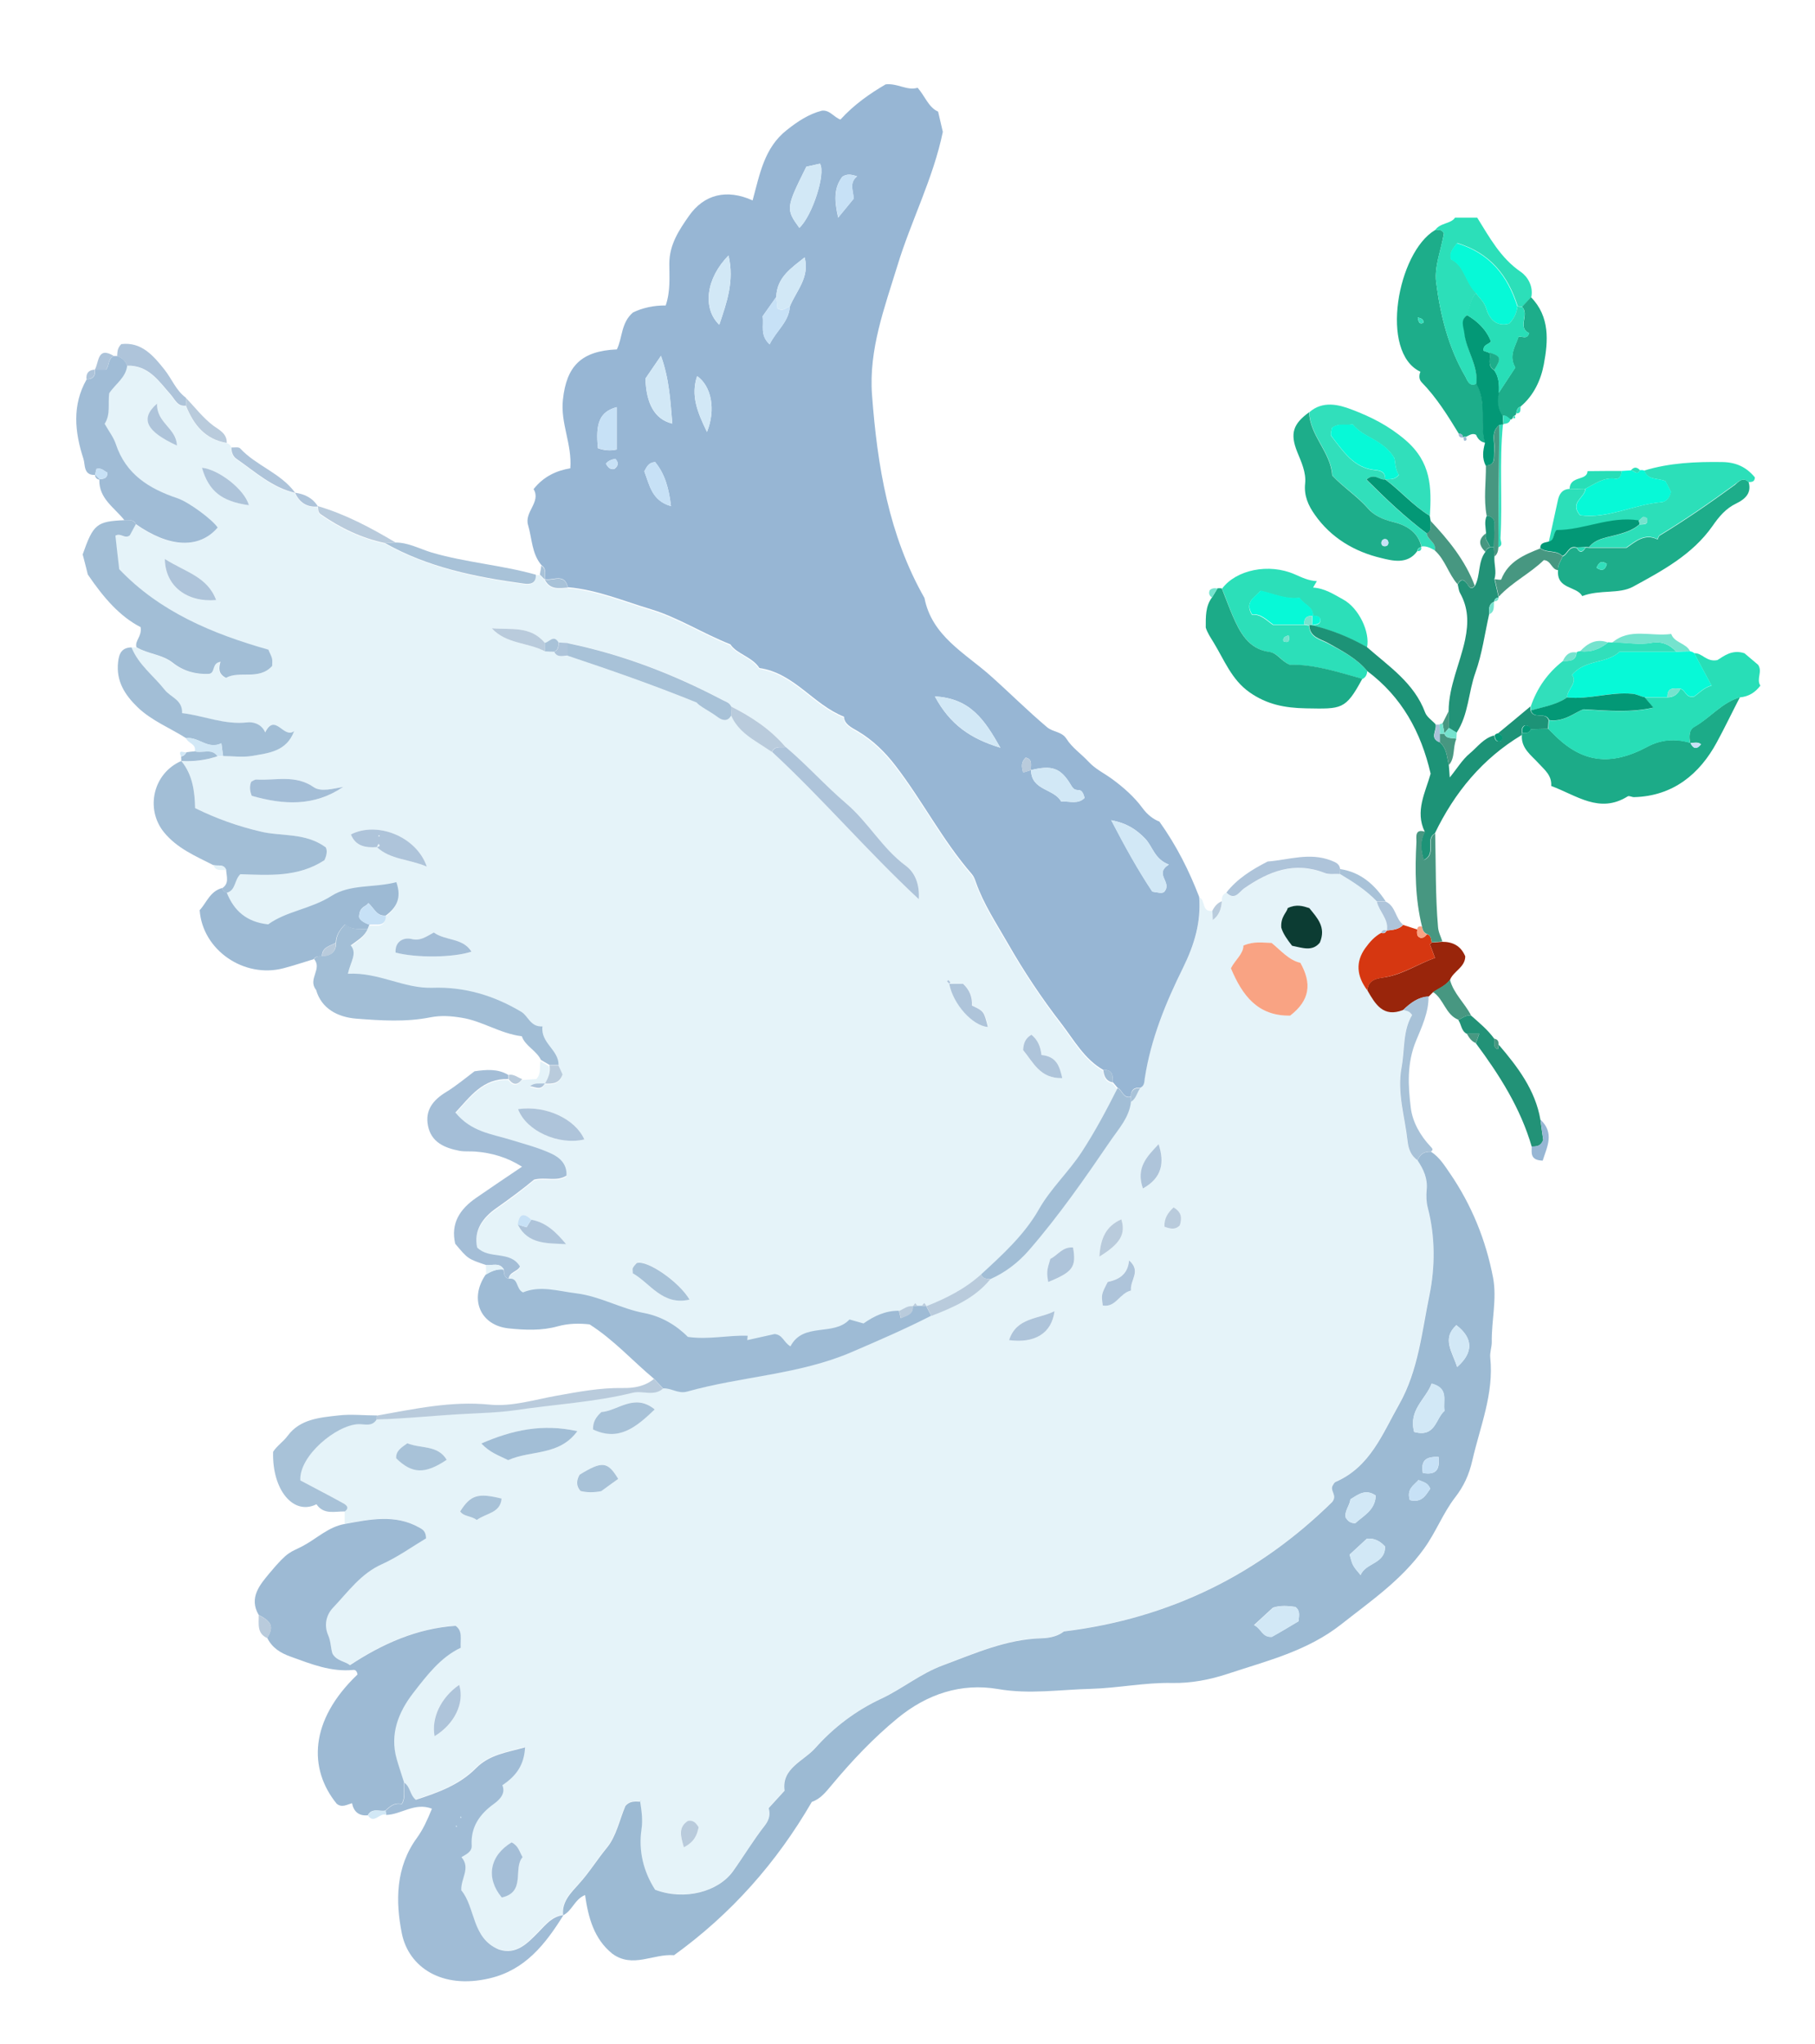 <?xml version="1.0" encoding="UTF-8" standalone="no"?>
<svg
   enable-background="new 0 0 88.98 100.18"
   viewBox="0 0 88.98 100.18"
   version="1.1"
   id="svg376"
   sodipodi:docname="dove.svg"
   inkscape:version="1.1 (c68e22c387, 2021-05-23)"
   xmlns:inkscape="http://www.inkscape.org/namespaces/inkscape"
   xmlns:sodipodi="http://sodipodi.sourceforge.net/DTD/sodipodi-0.dtd"
   xmlns="http://www.w3.org/2000/svg"
   xmlns:svg="http://www.w3.org/2000/svg">
  <defs
     id="defs380" />
  <sodipodi:namedview
     id="namedview378"
     pagecolor="#505050"
     bordercolor="#eeeeee"
     borderopacity="1"
     inkscape:pageshadow="0"
     inkscape:pageopacity="0"
     inkscape:pagecheckerboard="0"
     showgrid="false"
     inkscape:zoom="3.8880016"
     inkscape:cx="110.98246"
     inkscape:cy="71.630629"
     inkscape:window-width="1920"
     inkscape:window-height="991"
     inkscape:window-x="-9"
     inkscape:window-y="-9"
     inkscape:window-maximized="1"
     inkscape:current-layer="svg376" />
  <g
     id="g1488"
     transform="matrix(0.928,0,0,0.928,3.738,4.144)">
    <path
       d="m 59.32,42.93 c 0.35,0.12 0.12,0.81 0.7,0.71 0.01,0.16 0.01,0.32 0.02,0.49 -0.04,0.04 -0.09,0.08 0,0 -0.08,0.08 -0.04,0.04 0,0 0.35,-0.24 0.45,-0.6 0.48,-0.99 0,-0.19 0.02,-0.37 0.24,-0.45 0.44,0.45 0.67,-0.04 0.95,-0.23 1.29,-0.89 2.64,-1.43 4.23,-0.81 0.24,0.1 0.54,0.04 0.82,0.06 0.71,0.41 1.39,0.85 1.95,1.46 0.12,0.53 0.63,0.92 0.53,1.52 l -0.02,0.01 c -0.13,-0.07 -0.22,-0.02 -0.28,0.11 -0.35,0.2 -0.62,0.48 -0.84,0.8 -0.51,0.73 -0.47,1.48 0.11,2.24 0.42,0.73 0.85,1.45 1.89,1.03 0.15,0.04 0.32,0.03 0.46,0.27 -0.5,0.83 -0.38,1.84 -0.56,2.79 -0.25,1.33 0.18,2.58 0.32,3.86 0.04,0.39 0.17,0.78 0.53,1.02 0.33,0.46 0.54,0.95 0.48,1.55 -0.03,0.31 -0.02,0.65 0.06,0.95 0.41,1.53 0.4,3.13 0.09,4.6 -0.4,1.95 -0.59,4 -1.6,5.78 -0.88,1.55 -1.53,3.32 -3.36,4.1 -0.06,0.03 -0.1,0.12 -0.13,0.15 -0.21,0.31 0.25,0.53 -0.05,0.91 -3.85,3.78 -8.51,6.15 -14.18,6.84 -0.25,0.21 -0.67,0.35 -1.18,0.36 -1.85,0.04 -3.52,0.8 -5.21,1.43 -1.16,0.43 -2.14,1.24 -3.25,1.76 -1.35,0.64 -2.52,1.52 -3.48,2.6 -0.62,0.7 -1.8,1.07 -1.63,2.26 -0.3,0.32 -0.54,0.59 -0.84,0.92 0.08,0.29 0.07,0.57 -0.19,0.9 -0.6,0.78 -1.11,1.63 -1.69,2.43 -0.78,1.09 -2.57,1.57 -4.12,0.98 -0.62,-0.97 -0.88,-2.08 -0.72,-3.18 0.08,-0.54 0,-1 -0.07,-1.49 0.04,-0.03 0.08,-0.07 0.05,-0.05 0.02,-0.03 -0.01,0.01 -0.04,0.06 -0.28,-0.01 -0.56,-0.04 -0.79,0.23 -0.31,0.73 -0.49,1.61 -0.99,2.22 -0.51,0.62 -0.93,1.31 -1.48,1.91 -0.4,0.44 -0.91,0.92 -0.82,1.64 l 0.01,-0.01 c -0.6,0.07 -0.93,0.5 -1.32,0.9 -0.57,0.59 -1.16,1.23 -2.09,0.92 -1.44,-0.61 -1.23,-2.22 -1.99,-3.13 -0.02,-0.64 0.51,-1.18 0.01,-1.75 0.27,-0.16 0.55,-0.3 0.54,-0.62 -0.05,-0.98 0.43,-1.66 1.18,-2.2 0.37,-0.26 0.61,-0.58 0.44,-0.98 0.75,-0.5 1.16,-1.07 1.2,-2 -0.97,0.27 -1.88,0.38 -2.59,1.1 -0.88,0.89 -2.03,1.31 -3.18,1.67 -0.32,-0.25 -0.29,-0.69 -0.61,-0.9 -0.13,-0.41 -0.27,-0.82 -0.39,-1.24 -0.39,-1.33 0.1,-2.49 0.87,-3.49 0.71,-0.93 1.44,-1.89 2.51,-2.39 -0.03,-0.47 0.12,-0.88 -0.27,-1.16 -2.05,0.14 -3.85,0.94 -5.58,2.08 -0.28,-0.22 -0.68,-0.21 -0.92,-0.6 -0.09,-0.28 -0.07,-0.65 -0.23,-0.98 -0.24,-0.52 -0.11,-1.07 0.25,-1.45 0.8,-0.84 1.47,-1.81 2.6,-2.31 0.84,-0.37 1.6,-0.93 2.32,-1.36 -0.01,-0.38 -0.18,-0.47 -0.36,-0.57 -1.28,-0.72 -2.61,-0.43 -3.93,-0.19 0,-0.22 0,-0.44 0,-0.66 0.26,-0.19 0.11,-0.33 -0.08,-0.43 -0.76,-0.41 -1.52,-0.81 -2.27,-1.21 -0.08,-1.27 1.87,-2.92 3.06,-2.97 0.33,-0.01 0.73,0.15 0.97,-0.25 1.55,-0.05 3.09,-0.22 4.63,-0.3 0.9,-0.05 1.82,-0.07 2.72,-0.2 2.06,-0.31 4.15,-0.42 6.19,-0.92 0.53,-0.13 1.12,0.21 1.6,-0.22 0.43,-0.03 0.8,0.3 1.27,0.17 2.87,-0.81 5.91,-0.9 8.7,-2.09 1.42,-0.61 2.82,-1.22 4.2,-1.92 1.16,-0.45 2.29,-0.94 3.11,-1.94 0.8,-0.36 1.47,-0.88 2.05,-1.54 1.57,-1.81 2.94,-3.79 4.29,-5.76 0.43,-0.63 1,-1.24 1.09,-2.07 0.28,-0.16 0.31,-0.49 0.49,-0.71 0.22,-0.1 0.21,-0.32 0.24,-0.51 0.33,-2.06 1.12,-3.98 2.02,-5.83 0.61,-1.21 0.98,-2.39 0.86,-3.73 z m 4.81,6.25 c 1.05,-0.81 1.15,-1.7 0.55,-2.79 -0.6,-0.13 -1.04,-0.66 -1.52,-1.05 -0.49,-0.01 -0.93,-0.1 -1.49,0.14 -0.01,0.43 -0.44,0.75 -0.66,1.2 0.6,1.44 1.4,2.53 3.12,2.5 z M 22.82,72.66 c 1.19,-0.54 2.69,-0.21 3.65,-1.53 -1.85,-0.41 -3.42,-0.06 -5.07,0.65 0.46,0.49 0.92,0.63 1.42,0.88 z M 63.66,44.53 c 0.09,0.32 0.33,0.64 0.57,0.96 0.53,0.09 1.07,0.32 1.47,-0.17 0.34,-0.82 -0.14,-1.31 -0.56,-1.82 -0.34,-0.11 -0.68,-0.21 -1.14,0 -0.05,0.24 -0.38,0.45 -0.34,1.03 z M 27.74,70.12 c -0.28,0.27 -0.46,0.51 -0.44,0.91 1.36,0.65 2.28,-0.11 3.26,-1.06 -1.08,-0.87 -1.95,0.08 -2.82,0.15 z M 23,92.85 c -1.15,0.7 -1.37,1.88 -0.52,2.9 1.28,-0.28 0.58,-1.53 1.1,-2.13 C 23.4,93.32 23.36,93.03 23,92.85 Z M 17.49,71.77 c -0.34,0.24 -0.61,0.41 -0.59,0.78 0.84,0.83 1.52,0.85 2.67,0.08 -0.48,-0.78 -1.37,-0.57 -2.08,-0.86 z m 11.14,1.88 c -0.56,-0.94 -0.85,-0.95 -2.05,-0.22 -0.15,0.29 -0.2,0.58 0.05,0.86 0.36,0.1 0.71,0.08 1.09,0.01 0.27,-0.18 0.56,-0.39 0.91,-0.65 z m 23.05,-8.86 c -0.84,0.43 -2.02,0.32 -2.4,1.53 1.35,0.18 2.25,-0.35 2.4,-1.53 z M 18.93,87.24 c 1.06,-0.62 1.6,-1.76 1.3,-2.71 -0.97,0.65 -1.48,1.73 -1.3,2.71 z M 55.72,63.7 c -0.06,-0.56 0.57,-1.01 -0.1,-1.6 -0.07,0.79 -0.6,1.02 -1.13,1.14 -0.34,0.66 -0.34,0.66 -0.26,1.24 0.68,0.13 0.86,-0.64 1.49,-0.78 z M 21.16,75.82 c 0.51,-0.37 1.23,-0.36 1.3,-1.13 -1.25,-0.31 -1.64,-0.19 -2.19,0.68 0.21,0.28 0.58,0.22 0.89,0.45 z m 31.5,-14.39 c -0.55,-0.07 -0.82,0.41 -1.19,0.6 -0.2,0.6 -0.21,0.72 -0.11,1.22 1.29,-0.53 1.48,-0.78 1.3,-1.82 z m 4.52,-5.46 c -0.58,0.63 -1.22,1.24 -0.83,2.34 1.01,-0.56 1.15,-1.36 0.83,-2.34 z m -3.13,5.94 c 1.12,-0.69 1.4,-1.2 1.16,-1.97 -0.8,0.36 -1.1,0.98 -1.16,1.97 z M 32.1,93.11 c 0.58,-0.3 0.7,-0.69 0.78,-1.06 -0.15,-0.23 -0.28,-0.37 -0.56,-0.34 -0.53,0.33 -0.4,0.8 -0.22,1.4 z m 25.87,-33.8 c -0.29,0.28 -0.51,0.59 -0.47,1.02 0.33,0.12 0.59,0.16 0.81,-0.07 0.09,-0.36 0.1,-0.69 -0.34,-0.95 z"
       fill="#e5f3f9"
       id="path2" />
    <path
       d="m 2.92,29.73 h 0.24 c 0.61,0.35 1.35,0.37 1.92,0.82 0.57,0.44 1.22,0.61 1.91,0.59 0.36,-0.06 0.12,-0.57 0.61,-0.64 -0.1,0.31 -0.14,0.63 0.29,0.85 0.7,-0.4 1.73,0.15 2.44,-0.63 0,-0.16 0.02,-0.28 -0.01,-0.4 C 10.28,30.17 10.2,30.03 10.13,29.86 7.16,29.03 4.38,27.85 2.25,25.61 2.18,24.94 2.11,24.37 2.05,23.84 c 0.3,-0.17 0.5,0.21 0.76,-0.02 0.1,-0.17 0.21,-0.38 0.32,-0.59 1.79,1.25 3.35,1.31 4.32,0.18 C 7.18,23 5.93,22.06 5.32,21.86 3.83,21.36 2.6,20.6 2.07,19 1.95,18.63 1.7,18.31 1.48,17.93 1.8,17.45 1.66,16.87 1.72,16.32 2.04,15.84 2.6,15.51 2.67,14.86 3.82,14.82 4.37,15.7 5,16.42 c 0.23,0.27 0.35,0.62 0.79,0.56 0.4,1 1.01,1.77 2.15,1.96 0.13,0.03 0.22,0.11 0.25,0.25 0,0.25 0.07,0.47 0.28,0.61 0.98,0.68 1.87,1.51 3.09,1.79 l -0.01,-0.01 c 0.23,0.52 0.63,0.78 1.21,0.73 L 12.75,22.3 c 0.01,0.16 0.01,0.32 0.15,0.43 1.04,0.72 2.16,1.26 3.4,1.52 2.28,1.28 4.78,1.79 7.33,2.14 0.34,0.05 0.66,0 0.64,-0.47 0.07,0 0.14,-0.01 0.21,-0.01 0.08,0.09 0.17,0.17 0.25,0.26 0.26,0.55 0.75,0.47 1.22,0.43 1.54,0.13 2.98,0.74 4.41,1.17 1.39,0.42 2.7,1.25 4.18,1.85 0.34,0.5 1.16,0.65 1.53,1.25 1.85,0.26 2.83,1.93 4.47,2.57 0.01,0.38 0.37,0.55 0.72,0.76 0.8,0.47 1.45,1.11 2.01,1.84 1.43,1.85 2.49,3.95 4.03,5.72 0.1,0.12 0.16,0.28 0.21,0.43 0.41,1.16 1.09,2.18 1.69,3.23 0.85,1.47 1.8,2.9 2.83,4.24 0.66,0.86 1.21,1.87 2.21,2.44 0.03,0.33 0.14,0.59 0.5,0.66 0.08,0.1 0.17,0.2 0.25,0.3 -0.58,1.15 -1.18,2.28 -1.89,3.37 -0.7,1.06 -1.63,1.93 -2.27,3.04 -0.77,1.35 -1.92,2.39 -3.05,3.43 -0.84,0.76 -1.84,1.26 -2.88,1.67 -0.04,-0.05 -0.08,-0.11 -0.12,-0.16 -0.04,0.05 -0.09,0.1 -0.13,0.15 -0.07,0 -0.15,0 -0.22,0 -0.04,-0.05 -0.08,-0.1 -0.13,-0.15 -0.04,0.05 -0.08,0.11 -0.12,0.16 -0.29,-0.04 -0.49,0.15 -0.73,0.25 -0.7,-0.01 -1.3,0.27 -1.87,0.67 -0.22,-0.06 -0.45,-0.13 -0.74,-0.21 -0.85,0.91 -2.44,0.11 -3.12,1.42 -0.35,-0.21 -0.41,-0.62 -0.84,-0.65 -0.45,0.1 -0.95,0.21 -1.44,0.32 0.01,-0.08 0.01,-0.16 0.02,-0.23 -1.02,-0.04 -2.06,0.22 -3.16,0.06 -0.61,-0.61 -1.41,-1.09 -2.31,-1.26 -1.23,-0.23 -2.31,-0.88 -3.58,-1.04 -0.98,-0.12 -1.91,-0.43 -2.82,-0.05 -0.39,-0.18 -0.22,-0.8 -0.76,-0.72 0.04,-0.37 0.48,-0.37 0.61,-0.65 -0.52,-0.86 -1.61,-0.34 -2.26,-1 -0.2,-0.92 0.32,-1.6 1.01,-2.08 0.72,-0.5 1.41,-1.02 2,-1.51 0.62,-0.15 1.2,0.12 1.71,-0.21 0.03,-0.63 -0.39,-0.97 -0.78,-1.15 -0.7,-0.33 -1.46,-0.52 -2.2,-0.75 -0.98,-0.3 -2.05,-0.41 -2.89,-1.43 0.8,-0.86 1.45,-1.81 2.79,-1.77 0.24,0.33 0.48,0.34 0.72,0 0.27,-0.02 0.54,-0.03 0.77,-0.05 0.27,-0.31 0.15,-0.64 0.21,-0.94 0.15,0.09 0.31,0.18 0.46,0.27 0.07,0.36 -0.07,0.67 -0.24,0.96 -0.26,0.02 -0.55,-0.07 -0.77,0.14 0.27,0.04 0.58,0.24 0.77,-0.15 0.38,0.01 0.77,0.03 0.94,-0.48 -0.07,-0.15 -0.15,-0.32 -0.22,-0.48 0.01,-0.81 -0.95,-1.16 -0.85,-2.04 -0.64,0.03 -0.75,-0.55 -1.12,-0.77 -1.44,-0.86 -2.99,-1.33 -4.7,-1.27 -1.5,0.05 -2.83,-0.83 -4.46,-0.74 0.14,-0.64 0.52,-1.07 0.15,-1.5 0.37,-0.28 0.73,-0.47 0.89,-0.86 0.03,-0.08 0.06,-0.15 0.09,-0.23 0.35,-0.05 0.85,0.16 0.87,-0.48 0.54,-0.41 0.85,-0.9 0.55,-1.76 -1.16,0.31 -2.43,0.09 -3.43,0.73 -1.08,0.7 -2.38,0.81 -3.34,1.5 C 9,44.24 8.34,43.64 7.95,42.69 c 0.47,-0.12 0.39,-0.65 0.72,-0.98 1.49,0.04 3.06,0.17 4.44,-0.74 0.13,-0.26 0.16,-0.52 0.07,-0.68 C 12.08,39.49 10.83,39.73 9.7,39.45 8.54,39.16 7.44,38.79 6.28,38.22 6.26,37.37 6.16,36.47 5.55,35.73 l -0.01,0.01 c 0.65,0.04 1.29,-0.04 1.91,-0.25 0.1,-0.01 0.19,-0.01 0.29,-0.02 0.52,0 1.04,0.08 1.54,-0.01 0.86,-0.15 1.8,-0.23 2.21,-1.31 C 10.93,34.57 10.5,33.16 9.96,34.22 9.75,33.72 9.26,33.66 9.02,33.69 7.81,33.83 6.73,33.34 5.57,33.2 5.6,32.51 4.97,32.37 4.66,31.98 4.09,31.23 3.29,30.65 2.92,29.73 Z m 22.33,0.23 c 0.16,0.33 0.46,0.21 0.72,0.21 2.21,0.74 4.41,1.51 6.81,2.47 0.18,0.22 0.69,0.44 1.13,0.78 0.23,0.18 0.5,0.25 0.7,-0.09 0.26,0.61 0.75,1.01 1.29,1.36 0.29,0.19 0.58,0.38 0.86,0.56 2.66,2.46 5.01,5.23 7.75,7.78 0.05,-0.74 -0.17,-1.39 -0.68,-1.76 -1.25,-0.92 -1.98,-2.3 -3.17,-3.31 -1.09,-0.93 -2.06,-2.02 -3.17,-2.96 -0.8,-0.93 -1.8,-1.6 -2.89,-2.15 -0.08,-0.21 -0.29,-0.26 -0.46,-0.35 -2.59,-1.37 -5.3,-2.41 -8.18,-3 -0.16,-0.01 -0.32,-0.02 -0.48,-0.03 -0.25,-0.44 -0.48,-0.01 -0.73,0.02 -0.76,-0.92 -1.82,-0.68 -2.8,-0.77 0.76,0.84 1.91,0.74 2.81,1.22 0.17,0.01 0.33,0.02 0.49,0.02 z m -1.21,30 c -0.41,-0.41 -0.64,-0.29 -0.71,0.25 0.54,1.05 1.56,0.99 2.55,1.03 -0.51,-0.58 -1.03,-1.13 -1.84,-1.28 z M 46.12,47.49 46.18,47.43 C 46.14,47.39 46.1,47.34 46.07,47.3 46.05,47.32 46.03,47.34 46,47.37 l 0.13,0.13 c 0.2,1.07 1.23,2.22 2.05,2.28 -0.21,-0.83 -0.21,-0.83 -0.84,-1.13 0.03,-0.46 -0.15,-0.83 -0.47,-1.15 -0.28,0 -0.51,0 -0.75,-0.01 z M 15.88,40.28 c 0.73,0.67 1.68,0.62 2.64,1.03 -0.56,-1.62 -2.66,-2.4 -4.01,-1.7 0.25,0.64 0.78,0.72 1.37,0.67 z M 9.27,37.57 c 1.69,0.47 3.31,0.57 4.83,-0.47 -0.53,0.09 -1.17,0.28 -1.56,0.01 -0.97,-0.67 -2,-0.34 -3.01,-0.4 -0.1,-0.01 -0.21,0.09 -0.29,0.12 -0.09,0.23 -0.09,0.42 0.03,0.74 z m 14.07,16.55 c 0.44,1.17 2.17,1.92 3.5,1.6 -0.47,-1.08 -2.04,-1.83 -3.5,-1.6 z m -4.45,-9.33 c -0.44,0.23 -0.71,0.46 -1.18,0.34 -0.39,-0.09 -0.87,0.11 -0.83,0.72 1.09,0.29 3.05,0.27 4.01,-0.05 -0.48,-0.73 -1.36,-0.56 -2,-1.01 z M 4.68,25.06 c 0.02,1.46 1.2,2.3 2.71,2.17 C 6.93,25.99 5.76,25.75 4.68,25.06 Z M 29.4,62.79 c 0.92,0.53 1.57,1.72 3,1.38 -0.56,-0.95 -2.25,-2.11 -2.79,-1.93 -0.06,0.07 -0.15,0.15 -0.2,0.25 -0.03,0.07 -0.01,0.16 -0.01,0.3 z M 9.12,22.22 c -0.23,-0.84 -1.6,-1.89 -2.48,-1.98 0.37,1.23 1.04,1.78 2.48,1.98 z m 41.87,29.04 c -0.05,-0.46 -0.2,-0.8 -0.54,-1.07 -0.3,0.18 -0.41,0.44 -0.44,0.81 0.53,0.63 0.89,1.52 2.07,1.48 -0.14,-0.64 -0.29,-1.14 -1.09,-1.22 z M 4.27,16.85 C 3.35,17.67 3.73,18.33 5.32,19.07 5.29,18.14 4.23,17.86 4.27,16.85 Z"
       fill="#e5f3f9"
       id="path4" />
    <path
       d="m 54.26,52.05 c -1,-0.57 -1.55,-1.58 -2.21,-2.44 -1.04,-1.34 -1.99,-2.77 -2.83,-4.24 -0.6,-1.05 -1.28,-2.07 -1.69,-3.23 -0.05,-0.15 -0.11,-0.31 -0.21,-0.43 -1.54,-1.77 -2.61,-3.87 -4.03,-5.72 -0.56,-0.73 -1.21,-1.37 -2.01,-1.84 -0.35,-0.2 -0.71,-0.38 -0.72,-0.76 -1.63,-0.64 -2.62,-2.3 -4.47,-2.57 -0.37,-0.59 -1.2,-0.74 -1.53,-1.25 -1.48,-0.59 -2.79,-1.43 -4.18,-1.85 -1.44,-0.43 -2.88,-1.04 -4.41,-1.17 -0.18,-0.78 -0.8,-0.32 -1.22,-0.43 0,-0.26 0.11,-0.54 -0.17,-0.73 -0.52,-0.61 -0.5,-1.41 -0.71,-2.12 -0.21,-0.7 0.7,-1.22 0.29,-1.9 0.55,-0.69 1.23,-0.98 1.94,-1.1 0.1,-1.28 -0.53,-2.38 -0.39,-3.63 0.19,-1.76 0.96,-2.57 2.85,-2.65 0.3,-0.6 0.21,-1.4 0.85,-1.95 0.49,-0.24 1.1,-0.38 1.73,-0.37 0.26,-0.77 0.19,-1.52 0.19,-2.2 0,-1.03 0.53,-1.8 1.03,-2.52 0.8,-1.15 2,-1.45 3.37,-0.83 0.38,-1.38 0.61,-2.78 1.81,-3.72 0.57,-0.45 1.15,-0.84 1.85,-1.02 0.41,-0.05 0.63,0.34 0.98,0.47 0.72,-0.79 1.55,-1.37 2.39,-1.86 0.63,-0.07 1.13,0.35 1.69,0.18 0.4,0.46 0.57,1.03 1.08,1.26 0.09,0.4 0.18,0.75 0.25,1.07 -0.51,2.47 -1.68,4.7 -2.4,7.07 -0.68,2.22 -1.52,4.43 -1.34,6.83 0.28,3.74 0.88,7.4 2.77,10.72 0.39,2.01 2.14,2.91 3.48,4.1 1,0.89 1.96,1.85 2.99,2.72 0.33,0.28 0.78,0.22 1.04,0.63 0.29,0.46 0.78,0.79 1.16,1.2 0.36,0.39 0.83,0.61 1.24,0.91 0.6,0.44 1.18,0.95 1.61,1.54 0.28,0.38 0.6,0.6 0.89,0.71 0.92,1.29 1.57,2.6 2.1,3.97 0.11,1.34 -0.25,2.53 -0.85,3.75 -0.91,1.84 -1.7,3.76 -2.02,5.83 -0.03,0.19 -0.01,0.41 -0.24,0.51 -0.34,-0.03 -0.5,0.13 -0.5,0.47 -0.4,0.1 -0.44,-0.35 -0.7,-0.47 -0.08,-0.1 -0.17,-0.2 -0.25,-0.3 0,-0.32 0.01,-0.67 -0.5,-0.64 z M 37.7,11.72 c 0.34,-0.83 1.06,-1.53 0.78,-2.59 -0.7,0.56 -1.47,1.05 -1.5,2.09 -0.25,0.35 -0.49,0.7 -0.72,1.02 0.08,0.5 -0.16,0.99 0.37,1.48 0.36,-0.73 1.02,-1.18 1.07,-2 z m 12.74,24.49 c -0.04,-0.24 0.12,-0.56 -0.28,-0.66 -0.27,0.25 -0.21,0.5 -0.14,0.79 0.21,-0.06 0.32,-0.1 0.42,-0.13 0.01,1.09 1.22,0.97 1.59,1.66 0.46,-0.02 0.9,0.16 1.24,-0.19 -0.06,-0.22 -0.14,-0.4 -0.29,-0.41 -0.21,-0.01 -0.29,-0.03 -0.42,-0.25 -0.55,-0.93 -1.01,-1.08 -2.12,-0.81 z m 7.28,4.99 c -0.77,-0.29 -0.85,-0.96 -1.26,-1.38 -0.44,-0.45 -0.93,-0.8 -1.78,-0.96 0.74,1.41 1.41,2.63 2.17,3.77 0.29,0.05 0.53,0.11 0.63,0.01 0.44,-0.52 -0.57,-0.92 0.24,-1.44 z M 38.57,4.34 c -1.08,2.17 -1.09,2.24 -0.37,3.23 0.68,-0.63 1.41,-2.88 1.09,-3.39 -0.22,0.05 -0.45,0.1 -0.72,0.16 z m 6.79,27.98 c 0.8,1.49 1.88,2.23 3.46,2.71 C 48,33.58 47.25,32.42 45.36,32.32 Z M 30.07,15.53 c 0.04,1.33 0.49,2.16 1.42,2.38 -0.11,-1.19 -0.15,-2.32 -0.6,-3.58 -0.33,0.48 -0.55,0.8 -0.82,1.2 z m 3.9,-2.84 c 0.4,-1.19 0.8,-2.3 0.49,-3.66 -1.19,1.2 -1.39,2.79 -0.49,3.66 z m -5.42,4.35 c -0.89,0.24 -1.13,0.84 -0.99,2.17 0.31,0.11 0.63,0.15 0.99,0.07 0,-0.73 0,-1.43 0,-2.24 z m 4.77,1.31 c 0.48,-1.19 0.23,-2.42 -0.52,-2.95 -0.34,1.01 0,1.88 0.52,2.95 z m -3.31,2.08 c 0.28,0.74 0.4,1.55 1.41,1.84 -0.11,-0.91 -0.31,-1.69 -0.84,-2.33 -0.33,0.03 -0.42,0.21 -0.57,0.49 z M 41.25,4.85 C 40.92,4.73 40.7,4.72 40.47,4.87 40.01,5.48 40.05,6.14 40.25,7.03 40.6,6.6 40.83,6.32 41.07,6.03 41.05,5.61 40.82,5.19 41.25,4.85 Z M 27.98,20.03 c 0.1,0.16 0.2,0.32 0.44,0.28 0.22,-0.16 0.25,-0.33 0.06,-0.54 -0.2,0.04 -0.37,0.09 -0.5,0.26 z"
       fill="#97b6d4"
       id="path6" />
    <path
       d="m 29.79,90.68 c 0.07,0.49 0.15,0.95 0.07,1.49 -0.16,1.1 0.09,2.2 0.72,3.18 1.55,0.59 3.34,0.11 4.12,-0.98 0.57,-0.8 1.08,-1.65 1.69,-2.43 0.25,-0.33 0.27,-0.61 0.19,-0.9 0.3,-0.33 0.54,-0.59 0.84,-0.92 -0.17,-1.19 1.01,-1.56 1.63,-2.26 0.96,-1.08 2.13,-1.97 3.48,-2.6 1.11,-0.52 2.08,-1.33 3.25,-1.76 1.69,-0.63 3.36,-1.38 5.21,-1.43 0.51,-0.01 0.93,-0.15 1.18,-0.36 5.66,-0.69 10.33,-3.06 14.18,-6.84 0.3,-0.38 -0.17,-0.6 0.05,-0.91 0.02,-0.03 0.06,-0.12 0.13,-0.15 1.83,-0.79 2.48,-2.55 3.36,-4.1 1.01,-1.78 1.2,-3.84 1.6,-5.78 0.3,-1.47 0.31,-3.07 -0.09,-4.6 -0.08,-0.3 -0.09,-0.64 -0.06,-0.95 0.06,-0.59 -0.16,-1.08 -0.48,-1.55 0.12,-0.33 0.36,-0.48 0.71,-0.46 0.44,0.28 0.71,0.72 1,1.14 1.15,1.68 1.9,3.53 2.28,5.52 0.21,1.13 -0.09,2.27 -0.07,3.4 0,0.26 -0.11,0.55 -0.08,0.82 0.2,1.91 -0.54,3.64 -0.95,5.44 -0.17,0.74 -0.45,1.35 -0.9,1.93 -0.65,0.84 -1.02,1.85 -1.66,2.73 -1.2,1.66 -2.8,2.75 -4.36,3.98 -1.8,1.42 -3.93,1.93 -6.01,2.62 -0.94,0.31 -1.93,0.5 -2.93,0.48 -1.44,-0.03 -2.85,0.27 -4.28,0.31 -1.63,0.04 -3.25,0.3 -4.92,0.01 -1.94,-0.33 -3.74,0.26 -5.3,1.54 -1.29,1.06 -2.42,2.26 -3.48,3.53 -0.31,0.37 -0.6,0.74 -1.05,0.89 -1.86,3.21 -4.26,5.92 -7.28,8.1 -1.1,-0.09 -2.18,0.71 -3.26,-0.08 -0.97,-0.78 -1.27,-1.91 -1.44,-3.1 -0.56,0.23 -0.68,0.84 -1.16,1.07 -0.08,-0.72 0.42,-1.19 0.82,-1.64 0.55,-0.6 0.97,-1.29 1.48,-1.91 0.51,-0.61 0.68,-1.49 0.99,-2.22 0.23,-0.28 0.52,-0.24 0.79,-0.23 z M 70.68,71.17 c 1.13,0.31 1.13,-0.71 1.6,-1.11 -0.1,-0.53 0.26,-1.19 -0.68,-1.44 -0.3,0.82 -1.23,1.38 -0.92,2.55 z m -6.11,10 c 0.04,-0.34 0.08,-0.58 -0.17,-0.76 -0.38,-0.05 -0.78,-0.09 -1.18,0.04 -0.31,0.29 -0.63,0.58 -1,0.92 0.39,0.19 0.43,0.66 0.94,0.62 0.43,-0.23 0.9,-0.51 1.41,-0.82 z m 3.28,-2.44 c 0.26,-0.66 1.31,-0.58 1.29,-1.51 -0.26,-0.28 -0.55,-0.45 -0.96,-0.41 -0.3,0.28 -0.62,0.57 -0.91,0.84 0.16,0.58 0.16,0.58 0.58,1.08 z m 5.1,-10.99 c 0.89,-0.78 0.83,-1.54 -0.04,-2.21 -0.78,0.72 -0.22,1.39 0.04,2.21 z m -5.38,8.25 c 0.42,-0.39 1.05,-0.68 1.08,-1.46 -0.54,-0.37 -0.93,-0.05 -1.34,0.2 -0.03,0.34 -0.34,0.63 -0.24,0.98 0.12,0.16 0.22,0.28 0.5,0.28 z m 2.88,-1.22 c 0.64,0.16 0.84,-0.26 1.08,-0.6 -0.13,-0.33 -0.37,-0.35 -0.62,-0.46 -0.24,0.28 -0.64,0.46 -0.46,1.06 z m 1.52,-2.28 c -0.71,-0.03 -0.94,0.22 -0.83,0.85 0.67,0.11 0.91,-0.14 0.83,-0.85 z"
       fill="#9cbad3"
       id="path8" />
    <path
       d="m 14.19,76.03 c 1.32,-0.24 2.65,-0.53 3.93,0.19 0.18,0.1 0.35,0.19 0.36,0.57 -0.72,0.43 -1.48,0.98 -2.32,1.36 -1.13,0.5 -1.8,1.47 -2.6,2.31 -0.36,0.38 -0.48,0.93 -0.25,1.45 0.15,0.34 0.13,0.7 0.23,0.98 0.24,0.39 0.64,0.38 0.92,0.6 1.73,-1.14 3.54,-1.94 5.58,-2.08 0.39,0.28 0.24,0.7 0.27,1.16 -1.06,0.5 -1.79,1.46 -2.51,2.39 -0.77,1 -1.25,2.16 -0.87,3.49 0.12,0.42 0.26,0.82 0.39,1.24 -0.06,0.37 0.09,0.77 -0.13,1.13 -0.37,-0.09 -0.62,0.12 -0.86,0.35 -0.32,0.06 -0.71,-0.16 -0.93,0.25 -0.46,0.04 -0.74,-0.18 -0.83,-0.64 -0.28,0.08 -0.54,0.25 -0.81,0.03 -1.49,-1.83 -1.46,-4.39 1.1,-6.83 -0.02,-0.13 -0.09,-0.25 -0.21,-0.24 -1.19,0.12 -2.24,-0.31 -3.32,-0.7 -0.56,-0.2 -0.98,-0.47 -1.24,-0.99 0.35,-0.58 0.24,-0.87 -0.45,-1.21 -0.54,-0.92 0.08,-1.62 0.57,-2.21 1,-1.2 1.09,-1.08 1.75,-1.43 0.74,-0.39 1.36,-1.02 2.23,-1.17 z"
       fill="#9dbad4"
       id="path10" />
    <path
       d="m 22.84,63.08 c 0.54,-0.08 0.37,0.54 0.76,0.72 0.91,-0.38 1.84,-0.07 2.82,0.05 1.27,0.16 2.35,0.81 3.58,1.04 0.9,0.17 1.7,0.64 2.31,1.26 1.1,0.16 2.14,-0.1 3.16,-0.06 -0.01,0.08 -0.01,0.16 -0.02,0.23 0.5,-0.11 1,-0.22 1.44,-0.32 0.43,0.03 0.48,0.44 0.84,0.65 0.68,-1.3 2.27,-0.51 3.12,-1.42 0.29,0.08 0.52,0.15 0.74,0.21 0.57,-0.4 1.17,-0.68 1.87,-0.67 0.03,0.1 0.05,0.21 0.1,0.39 0.31,-0.16 0.66,-0.19 0.63,-0.64 0.08,0 0.16,0 0.24,-0.01 h 0.22 c 0.08,0 0.17,0 0.25,0.01 l 0.27,0.51 c -1.37,0.7 -2.78,1.31 -4.2,1.92 -2.79,1.2 -5.83,1.28 -8.7,2.09 -0.48,0.13 -0.84,-0.2 -1.27,-0.17 -0.16,-0.17 -0.32,-0.34 -0.48,-0.51 -1.12,-0.93 -2.1,-2.04 -3.4,-2.87 -0.52,-0.06 -1.1,-0.06 -1.68,0.1 -0.85,0.24 -1.74,0.2 -2.6,0.11 -1.51,-0.16 -2.09,-1.57 -1.21,-2.84 0.29,-0.18 0.59,-0.31 0.94,-0.27 0.03,0.21 0.03,0.42 0.27,0.49 z"
       fill="#9ebbd5"
       id="path12" />
    <path
       d="m 16.34,91.18 c 0.24,-0.23 0.49,-0.44 0.86,-0.35 0.23,-0.36 0.07,-0.76 0.13,-1.13 0.32,0.2 0.29,0.65 0.61,0.9 1.15,-0.37 2.3,-0.78 3.18,-1.67 0.71,-0.72 1.63,-0.83 2.59,-1.1 -0.05,0.92 -0.45,1.5 -1.2,2 0.17,0.4 -0.08,0.72 -0.44,0.98 -0.75,0.54 -1.24,1.22 -1.18,2.2 0.02,0.33 -0.27,0.46 -0.54,0.62 0.5,0.58 -0.04,1.12 -0.01,1.75 0.76,0.91 0.54,2.53 1.99,3.13 0.92,0.3 1.51,-0.33 2.09,-0.92 0.39,-0.4 0.72,-0.83 1.32,-0.9 -0.95,1.53 -2.02,2.9 -3.9,3.34 -2.54,0.6 -4.28,-0.6 -4.64,-2.37 -0.34,-1.7 -0.33,-3.51 0.8,-5.05 0.33,-0.46 0.55,-0.95 0.79,-1.54 -0.91,-0.35 -1.62,0.31 -2.41,0.33 -0.02,-0.08 -0.03,-0.15 -0.04,-0.22 z m 3.98,0.3 -0.04,0.06 0.06,0.01 z m -0.23,0.48 -0.04,0.06 0.06,0.01 z"
       fill="#a0bcd6"
       id="path14" />
    <path
       d="m 15.39,44.61 c -0.16,0.39 -0.52,0.58 -0.89,0.86 0.36,0.43 -0.01,0.86 -0.15,1.5 1.63,-0.09 2.95,0.79 4.46,0.74 1.71,-0.06 3.26,0.41 4.7,1.27 0.37,0.22 0.48,0.81 1.12,0.77 -0.11,0.88 0.86,1.23 0.85,2.04 -0.16,0 -0.31,0 -0.47,0 -0.15,-0.09 -0.31,-0.18 -0.46,-0.27 -0.25,-0.51 -0.84,-0.74 -1.01,-1.25 -1.15,-0.14 -2.09,-0.81 -3.19,-0.98 -0.56,-0.09 -1.07,-0.13 -1.64,-0.02 -1.3,0.26 -2.62,0.17 -3.92,0.07 -0.98,-0.08 -1.84,-0.53 -2.12,-1.52 -0.46,-0.57 0.35,-1.11 -0.11,-1.63 0.11,-0.17 0.28,-0.15 0.44,-0.16 0.47,-0.01 0.73,-0.23 0.73,-0.71 0.01,-0.37 0.18,-0.66 0.49,-0.97 0.32,0.31 0.75,0.25 1.17,0.26 z"
       fill="#a2bed6"
       id="path16" />
    <path
       d="m 3.15,23.22 c -0.11,0.21 -0.23,0.42 -0.32,0.59 -0.27,0.22 -0.47,-0.15 -0.76,0.02 0.06,0.54 0.12,1.1 0.2,1.77 2.13,2.24 4.91,3.41 7.88,4.25 0.07,0.18 0.15,0.31 0.19,0.46 0.03,0.11 0.01,0.24 0.01,0.4 -0.7,0.78 -1.73,0.23 -2.44,0.63 C 7.48,31.12 7.53,30.8 7.62,30.49 7.13,30.57 7.37,31.07 7.01,31.13 6.32,31.16 5.67,30.99 5.1,30.54 4.53,30.09 3.78,30.08 3.18,29.72 3.08,29.37 3.48,29.16 3.4,28.66 2.31,28.1 1.46,27.13 0.61,25.88 0.56,25.66 0.45,25.24 0.34,24.82 c 0.56,-1.6 0.74,-1.75 2.22,-1.81 0.21,0 0.45,-0.06 0.59,0.21 z"
       fill="#a2bed6"
       id="path18" />
    <path
       d="m 87.89,32.36 c -0.41,0.79 -0.8,1.61 -1.22,2.38 -0.9,1.67 -2.31,2.85 -4.38,2.9 -0.11,0 -0.26,-0.09 -0.33,-0.04 -1.49,0.93 -2.69,-0.05 -4.04,-0.55 0.04,-0.56 -0.35,-0.85 -0.67,-1.2 -0.39,-0.43 -0.93,-0.79 -0.88,-1.49 -0.01,-0.04 -0.01,-0.08 0.01,-0.12 0.2,0.04 0.37,0.02 0.47,-0.19 0.31,-0.01 0.62,-0.01 0.92,-0.02 l 0.25,0.25 c 1.51,1.55 3.03,1.74 4.99,0.69 0.71,-0.38 1.48,-0.44 2.26,-0.2 0.15,0.32 0.33,0.37 0.56,0.07 -0.18,-0.14 -0.38,-0.06 -0.58,-0.06 -0.04,-0.32 -0.08,-0.68 0.23,-0.86 0.84,-0.47 1.45,-1.28 2.41,-1.56 z"
       fill="#1cab88"
       id="path20" />
    <path
       d="m 85.27,34.78 c -0.78,-0.23 -1.56,-0.18 -2.26,0.2 -1.96,1.05 -3.48,0.86 -4.99,-0.69 -0.08,-0.08 -0.17,-0.17 -0.25,-0.25 0.01,-0.15 0.02,-0.31 0.03,-0.46 0.8,0.12 1.4,-0.44 1.82,-0.57 1.39,0.08 2.49,0.18 3.69,-0.09 -0.22,-0.26 -0.34,-0.41 -0.47,-0.55 h 1.21 c 0.33,0 0.55,-0.15 0.69,-0.45 0.28,0.05 0.28,0.51 0.73,0.41 0.25,-0.17 0.51,-0.47 0.92,-0.58 -0.32,-0.59 -0.62,-1.15 -0.92,-1.71 0.42,-0.04 0.64,0.48 1.23,0.36 0.33,-0.2 0.77,-0.58 1.43,-0.36 0.21,0.18 0.47,0.4 0.72,0.61 0.25,0.36 -0.11,0.75 0.12,1.1 -0.28,0.37 -0.63,0.58 -1.08,0.62 -0.96,0.28 -1.58,1.09 -2.41,1.57 -0.31,0.18 -0.27,0.54 -0.23,0.86 z"
       fill="#28deb7"
       id="path22" />
    <path
       d="m 15.39,44.61 c -0.42,-0.01 -0.85,0.06 -1.19,-0.25 -0.31,0.31 -0.48,0.6 -0.49,0.97 -0.3,0.18 -0.73,0.22 -0.73,0.71 -0.16,0 -0.34,-0.01 -0.44,0.16 -0.53,0.16 -1.06,0.34 -1.6,0.48 -2.08,0.54 -4.27,-0.96 -4.42,-3.07 0.36,-0.38 0.54,-1 1.19,-1.17 0.03,0.13 0.11,0.21 0.24,0.24 0.38,0.95 1.04,1.56 2.19,1.68 0.96,-0.7 2.26,-0.81 3.34,-1.5 1,-0.64 2.27,-0.42 3.43,-0.73 0.3,0.86 -0.01,1.35 -0.55,1.76 -0.48,0.06 -0.62,-0.38 -0.93,-0.66 -0.12,0.22 -0.46,0.15 -0.49,0.72 0,0.13 0.22,0.32 0.55,0.42 -0.04,0.08 -0.07,0.16 -0.1,0.24 z"
       fill="#9dbad4"
       id="path24" />
    <path
       d="m 73.03,18.43 c -0.58,-0.95 -1.17,-1.9 -1.96,-2.71 -0.14,-0.15 -0.14,-0.36 -0.06,-0.55 -2.18,-1.02 -1.21,-6.31 0.77,-7.48 0.21,-0.03 0.39,-0.03 0.47,0.18 -0.15,0.88 -0.51,1.75 -0.41,2.56 0.22,1.75 0.65,3.47 1.56,5.02 0.06,0.1 0.19,0.56 0.57,0.34 0.58,0.98 0.17,2.11 0.46,3.13 -0.24,-0.04 -0.39,-0.2 -0.48,-0.42 -0.21,-0.11 -0.37,0.04 -0.54,0.11 -0.05,-0.02 -0.09,-0.01 -0.14,0.02 h -0.01 c -0.01,-0.13 -0.1,-0.18 -0.23,-0.2 z M 70.87,12.3 c 0.04,0.28 0.11,0.37 0.29,0.29 0.04,-0.18 -0.08,-0.23 -0.29,-0.29 z"
       fill="#1dad8a"
       id="path26" />
    <path
       d="M 7.95,42.69 C 7.82,42.66 7.74,42.58 7.71,42.45 8.09,42.2 7.94,41.84 7.92,41.5 7.8,41.15 7.48,41.29 7.24,41.23 6.3,40.75 5.33,40.35 4.63,39.49 c -1,-1.24 -0.56,-3.12 0.92,-3.76 0.61,0.74 0.71,1.64 0.73,2.49 1.16,0.57 2.26,0.95 3.42,1.23 1.13,0.28 2.38,0.04 3.48,0.84 0.09,0.16 0.06,0.42 -0.07,0.68 -1.38,0.91 -2.95,0.79 -4.44,0.74 -0.33,0.32 -0.24,0.86 -0.72,0.98 z"
       fill="#a2bed6"
       id="path28" />
    <path
       d="m 68.2,30.98 c -0.01,0.19 -0.08,0.33 -0.25,0.42 -1.29,-0.36 -2.56,-0.78 -3.82,-0.74 -0.47,-0.2 -0.66,-0.63 -1.08,-0.68 -1.12,-0.15 -1.58,-1.07 -1.94,-1.89 -0.2,-0.46 -0.38,-0.98 -0.58,-1.46 0.74,-1 2.47,-1.36 3.84,-0.76 0.37,0.16 0.72,0.34 1.17,0.36 -0.05,0.09 -0.09,0.16 -0.2,0.34 0.62,0.04 1.1,0.36 1.59,0.63 0.83,0.45 1.43,1.73 1.26,2.53 -0.91,-0.52 -1.88,-0.92 -2.9,-1.15 0.19,-0.07 0.48,-0.01 0.43,-0.36 -0.09,-0.15 -0.25,-0.15 -0.39,-0.16 0.01,-0.49 -0.49,-0.58 -0.71,-0.94 -0.72,0.1 -1.38,-0.22 -2.06,-0.37 -0.32,0.36 -0.85,0.59 -0.45,1.26 0.46,-0.06 0.79,0.32 1.11,0.53 h 1.65 c 0.09,0.01 0.17,0.03 0.26,0.04 0.02,0.65 0.61,0.73 1.01,0.95 0.75,0.4 1.5,0.78 2.06,1.45 z m -4.15,-1.89 c -0.21,0.07 -0.32,0.14 -0.27,0.32 0.25,0.09 0.34,0.01 0.27,-0.32 z"
       fill="#2cdfb9"
       id="path30" />
    <path
       d="M 3.15,23.22 C 3.02,22.95 2.78,23.01 2.55,23.02 2.03,22.35 1.19,21.88 1.22,20.87 L 1.24,20.85 C 1.42,20.82 1.64,20.84 1.65,20.5 1.48,20.43 1.35,20.23 1.07,20.3 1.04,20.39 1.02,20.5 1,20.61 l -0.01,0.01 c -0.62,0.03 -0.51,-0.55 -0.61,-0.85 -0.46,-1.41 -0.61,-2.83 0.17,-4.2 0.34,0 0.48,-0.18 0.43,-0.51 h 0.6 c 0.18,-0.24 0.1,-0.6 0.41,-0.72 h 0.18 c 0.25,0.09 0.43,0.25 0.52,0.51 -0.07,0.64 -0.63,0.97 -0.95,1.46 -0.07,0.55 0.08,1.12 -0.24,1.61 0.22,0.39 0.47,0.71 0.59,1.07 0.53,1.6 1.76,2.36 3.25,2.86 0.62,0.21 1.86,1.14 2.13,1.55 -0.97,1.13 -2.54,1.07 -4.32,-0.18 z"
       fill="#a0bcd6"
       id="path32" />
    <path
       d="M 22.84,63.08 C 22.59,63 22.6,62.79 22.59,62.59 c -0.23,-0.4 -0.63,-0.19 -0.95,-0.24 -0.95,-0.32 -0.95,-0.32 -1.62,-1.12 -0.25,-1.08 0.25,-1.83 1.1,-2.42 0.78,-0.54 1.57,-1.07 2.43,-1.65 -0.79,-0.5 -1.6,-0.73 -2.47,-0.8 -0.28,-0.02 -0.57,0.01 -0.84,-0.04 -0.78,-0.15 -1.49,-0.45 -1.66,-1.33 -0.16,-0.81 0.27,-1.35 0.94,-1.76 0.54,-0.33 1.03,-0.74 1.52,-1.11 0.63,-0.09 1.23,-0.14 1.78,0.19 v 0.22 c -1.34,-0.04 -1.99,0.91 -2.79,1.77 0.83,1.02 1.91,1.13 2.89,1.43 0.74,0.23 1.5,0.42 2.2,0.75 0.4,0.19 0.81,0.52 0.78,1.15 -0.51,0.33 -1.09,0.06 -1.71,0.21 -0.59,0.49 -1.29,1.01 -2,1.51 -0.69,0.48 -1.21,1.16 -1.01,2.08 0.65,0.65 1.74,0.14 2.26,1 -0.12,0.28 -0.56,0.28 -0.6,0.65 z"
       fill="#a4bed7"
       id="path34" />
    <path
       d="M 68.2,30.98 C 67.65,30.31 66.89,29.93 66.15,29.51 65.74,29.28 65.16,29.2 65.14,28.56 l 0.07,-0.01 h 0.07 v 0.01 c 1.03,0.24 1.99,0.63 2.9,1.15 1.17,1.03 2.5,1.9 3.08,3.46 0.09,0.24 0.36,0.41 0.55,0.62 0.09,0.31 -0.35,0.74 0.22,0.95 0.38,0.32 0.38,0.78 0.48,1.21 0.02,0.19 0.03,0.38 0.05,0.65 0.38,-0.46 0.66,-0.94 1.06,-1.27 0.41,-0.34 0.73,-0.81 1.29,-0.95 0.03,0.19 0.07,0.37 0.34,0.3 0.17,-0.21 0.05,-0.32 -0.14,-0.41 0.57,-0.47 1.14,-0.94 1.71,-1.42 0,0.07 0.01,0.14 0.01,0.21 0.14,0.49 0.79,0.05 0.95,0.51 -0.01,0.15 -0.02,0.31 -0.03,0.46 -0.31,0.01 -0.62,0.01 -0.92,0.02 -0.07,-0.14 -0.16,-0.23 -0.33,-0.19 -0.14,0.09 -0.15,0.23 -0.13,0.38 -0.02,0.04 -0.02,0.08 -0.01,0.12 -2.08,1.25 -3.55,3.04 -4.59,5.2 -0.54,0.3 0.11,1.09 -0.59,1.4 -0.16,-0.54 -0.2,-1.02 0.06,-1.49 -0.53,-1.09 0.04,-2.09 0.31,-3.07 -0.51,-2.21 -1.53,-4.06 -3.35,-5.42 z"
       fill="#1d9377"
       id="path36" />
    <path
       d="m 60.52,26.62 c 0.2,0.49 0.38,1 0.58,1.46 0.36,0.82 0.82,1.75 1.94,1.89 0.42,0.06 0.61,0.49 1.08,0.68 1.26,-0.04 2.53,0.38 3.82,0.74 -0.89,1.65 -1.09,1.59 -2.97,1.56 -1.14,-0.02 -2.08,-0.21 -2.99,-0.85 -0.94,-0.66 -1.33,-1.7 -1.89,-2.62 -0.15,-0.25 -0.34,-0.52 -0.42,-0.8 0,-0.57 -0.02,-1.12 0.33,-1.59 0.1,-0.16 0.2,-0.32 0.29,-0.48 0.08,-0.01 0.15,-0.01 0.23,0.01 z"
       fill="#1cab88"
       id="path38" />
    <path
       d="m 88.35,21 c 0.18,0.6 -0.23,0.92 -0.64,1.12 -0.57,0.27 -0.93,0.71 -1.27,1.2 -1.06,1.51 -2.65,2.36 -4.19,3.2 -0.75,0.41 -1.75,0.14 -2.69,0.5 -0.3,-0.54 -1.36,-0.35 -1.28,-1.36 -0.03,-0.28 0.15,-0.49 0.24,-0.73 0.28,-0.1 0.33,-0.58 0.75,-0.45 0.17,0.31 0.32,0.22 0.47,-0.02 h 0.09 l 0.09,0.01 h 1.98 c 0.46,-0.31 0.95,-0.78 1.64,-0.44 0.04,-0.08 0.06,-0.18 0.12,-0.21 1.37,-0.83 2.68,-1.74 3.97,-2.68 0.18,-0.16 0.43,-0.44 0.72,-0.14 z m -8.04,4.52 c 0.29,0.2 0.46,0.13 0.55,-0.2 -0.34,-0.23 -0.44,0 -0.55,0.2 z"
       fill="#1dad8a"
       id="path40" />
    <path
       d="m 71.78,24.61 c -0.22,-0.12 -0.44,-0.25 -0.71,-0.21 -0.2,-0.79 -0.84,-1.14 -1.51,-1.3 -0.53,-0.12 -0.99,-0.34 -1.31,-0.71 -0.57,-0.66 -1.31,-1.12 -1.89,-1.74 -0.07,-1.24 -1.18,-2.09 -1.22,-3.34 0.71,-0.62 1.55,-0.41 2.25,-0.14 1,0.38 1.93,0.84 2.82,1.6 1.38,1.18 1.39,2.51 1.3,4.01 -0.87,-0.53 -1.53,-1.32 -2.35,-1.92 0.23,-0.03 0.48,0.05 0.71,-0.24 -0.21,-0.29 -0.18,-0.7 -0.24,-0.89 -0.59,-0.98 -1.63,-1.06 -2.2,-1.78 -0.38,0.08 -0.75,-0.09 -1.1,0.2 -0.01,0.13 -0.09,0.34 -0.02,0.43 0.62,0.79 1.18,1.69 2.32,1.79 0.33,0.03 0.53,0.13 0.52,0.49 -0.3,0.05 -0.56,-0.35 -1,0 1.02,1.03 2.05,2 3.19,2.85 0.04,0.35 0.53,0.48 0.44,0.9 z"
       fill="#31dfbb"
       id="path42" />
    <path
       d="m 88.35,21 c -0.3,-0.29 -0.54,-0.02 -0.73,0.12 -1.29,0.94 -2.6,1.85 -3.97,2.68 -0.06,0.04 -0.08,0.13 -0.12,0.21 -0.69,-0.34 -1.18,0.13 -1.64,0.44 -0.71,0 -1.35,0 -1.98,0 0.34,-0.43 0.86,-0.5 1.33,-0.62 0.49,-0.13 0.96,-0.24 1.34,-0.59 0.21,-0.02 0.49,0.05 0.4,-0.33 -0.07,-0.03 -0.16,-0.09 -0.2,-0.07 -0.09,0.05 -0.16,0.14 -0.24,0.21 -1.52,-0.24 -2.91,0.52 -4.34,0.51 -0.2,0.22 -0.1,0.55 -0.41,0.61 0.16,-0.73 0.32,-1.47 0.48,-2.2 0.07,-0.33 0.22,-0.59 0.61,-0.61 0.28,0 0.56,0 0.84,-0.01 -0.01,0.47 -0.86,0.72 -0.28,1.4 1.46,0.21 2.83,-0.57 4.3,-0.69 0.23,-0.02 0.42,-0.21 0.5,-0.55 -0.08,-0.15 -0.18,-0.36 -0.29,-0.56 -0.39,-0.18 -0.93,-0.03 -1.12,-0.56 1.35,-0.41 2.72,-0.47 4.12,-0.45 0.76,0.01 1.29,0.28 1.73,0.81 C 88.67,21 88.51,20.99 88.35,21 Z"
       fill="#2cdfb9"
       id="path44" />
    <path
       d="m 65.13,17.31 c 0.04,1.25 1.15,2.11 1.22,3.34 0.59,0.63 1.32,1.09 1.89,1.74 0.32,0.37 0.78,0.58 1.31,0.71 0.68,0.16 1.32,0.51 1.51,1.3 l -0.02,0.04 c -0.12,0.02 -0.18,0.09 -0.2,0.21 -0.51,0.72 -1.33,0.5 -1.9,0.36 -1.4,-0.33 -2.65,-1.06 -3.51,-2.29 -0.34,-0.48 -0.58,-1 -0.51,-1.65 0.06,-0.58 -0.2,-1.13 -0.42,-1.67 -0.39,-0.98 -0.21,-1.48 0.63,-2.09 z m 3.93,7.07 c 0.17,0.03 0.25,-0.05 0.26,-0.17 0,-0.06 -0.04,-0.16 -0.09,-0.18 -0.11,-0.05 -0.23,-0.01 -0.27,0.11 -0.04,0.12 0.02,0.21 0.1,0.24 z"
       fill="#1dad8a"
       id="path46" />
    <path
       d="m 2.92,29.73 c 0.37,0.92 1.17,1.5 1.76,2.25 0.31,0.39 0.94,0.52 0.91,1.22 1.16,0.14 2.24,0.63 3.45,0.49 0.24,-0.03 0.73,0.04 0.94,0.53 0.53,-1.06 0.97,0.36 1.53,-0.07 -0.4,1.08 -1.35,1.16 -2.21,1.31 C 8.8,35.55 8.27,35.47 7.76,35.47 7.73,35.28 7.71,35.1 7.67,34.8 6.95,35.15 6.47,34.44 5.81,34.53 4.95,33.98 3.99,33.61 3.24,32.89 2.56,32.23 2.1,31.51 2.21,30.51 2.26,30.03 2.42,29.74 2.92,29.73 Z"
       fill="#a2bed6"
       id="path48" />
    <path
       d="M 73.97,15.8 C 73.59,16.02 73.46,15.56 73.4,15.46 72.49,13.91 72.06,12.18 71.84,10.44 71.74,9.62 72.09,8.75 72.25,7.88 72.17,7.67 71.99,7.66 71.78,7.7 72.05,7.29 72.62,7.37 72.84,7.03 h 1.17 c 0.66,1.06 1.24,2.14 2.31,2.87 0.36,0.25 0.66,0.76 0.55,1.32 -0.16,0.17 -0.31,0.34 -0.47,0.51 -0.08,-0.01 -0.17,-0.01 -0.25,-0.02 -0.51,-1.62 -1.46,-2.82 -3.2,-3.34 -0.14,0.25 -0.43,0.43 -0.31,0.86 0.72,0.34 0.76,1.24 1.32,1.77 -0.29,0.33 -0.35,0.76 -0.46,1.16 -0.37,0.27 -0.18,0.61 -0.15,0.95 0.08,0.94 0.73,1.73 0.62,2.69 z"
       fill="#2cdfb9"
       id="path50" />
    <path
       d="m 84.06,32.36 c -0.4,0 -0.81,0 -1.21,0 -0.22,-0.04 -0.4,-0.16 -0.65,-0.18 -1.16,-0.12 -2.28,0.32 -3.44,0.19 0.01,-0.44 0.57,-0.76 0.26,-1.19 0.7,-0.83 1.81,-0.57 2.51,-1.22 h 3 c 0.24,-0.01 0.49,-0.02 0.73,-0.02 0.08,0.01 0.15,0.04 0.21,0.09 0.3,0.56 0.6,1.12 0.92,1.71 -0.41,0.11 -0.67,0.41 -0.92,0.58 -0.45,0.1 -0.45,-0.36 -0.73,-0.41 -0.33,-0.02 -0.7,-0.09 -0.68,0.45 z"
       fill="#07f9d7"
       id="path52" />
    <path
       d="m 74.92,24.93 c -0.03,0.4 0.13,0.79 0,1.19 0.07,0.31 0.14,0.61 0.21,0.92 l 0.01,0.05 c -0.12,0.02 -0.21,0.07 -0.23,0.21 l -0.02,0.02 c -0.3,0.14 -0.25,0.41 -0.25,0.66 -0.23,1.03 -0.37,2.09 -0.72,3.07 -0.38,1.05 -0.36,2.22 -1,3.19 -0.14,-0.08 -0.27,-0.17 -0.41,-0.25 0,-0.3 -0.01,-0.6 -0.01,-0.9 0.01,-1.31 0.6,-2.5 0.87,-3.76 0.19,-0.92 0.17,-1.69 -0.27,-2.48 -0.07,-0.13 -0.08,-0.3 -0.12,-0.45 0.15,-0.26 0.3,-0.31 0.5,-0.03 0.09,0.14 0.19,0.37 0.41,0.11 0.3,-0.56 0.15,-1.26 0.55,-1.79 0.04,-0.13 0.13,-0.2 0.25,-0.24 h 0.1 0.1 c 0.01,0.16 0.02,0.32 0.03,0.48 z"
       fill="#229277"
       id="path54" />
    <path
       d="m 15.87,70.51 c -0.24,0.4 -0.64,0.24 -0.97,0.25 -1.18,0.05 -3.14,1.69 -3.06,2.97 0.75,0.4 1.51,0.79 2.27,1.21 0.18,0.1 0.33,0.24 0.08,0.43 -0.53,-0.01 -1.11,0.19 -1.5,-0.38 -1.21,0.61 -2.35,-0.75 -2.29,-2.77 0.2,-0.32 0.54,-0.53 0.78,-0.86 0.65,-0.87 1.69,-0.95 2.66,-1.06 0.67,-0.08 1.36,0 2.04,0 -0.01,0.08 -0.01,0.15 -0.01,0.21 z"
       fill="#a8c2d8"
       id="path56" />
    <path
       d="m 70.1,48.88 c -1.05,0.42 -1.47,-0.3 -1.89,-1.03 0.03,-0.61 0.56,-0.64 0.95,-0.7 0.95,-0.16 1.72,-0.7 2.62,-1.02 -0.1,-0.28 -0.19,-0.5 -0.27,-0.71 0.03,-0.04 0.06,-0.07 0.1,-0.1 0.18,-0.01 0.37,-0.03 0.55,-0.04 0.57,0 0.99,0.22 1.22,0.77 -0.01,0.59 -0.63,0.78 -0.81,1.25 -0.23,0.31 -0.59,0.45 -0.9,0.65 -0.08,0.08 -0.15,0.15 -0.23,0.23 -0.56,0.02 -0.96,0.34 -1.34,0.7 z"
       fill="#99250b"
       id="path58" />
    <path
       d="m 76.38,11.74 c 0.16,-0.17 0.31,-0.34 0.47,-0.51 1.01,1.03 0.91,2.33 0.68,3.55 -0.15,0.81 -0.53,1.65 -1.23,2.23 -0.18,0.06 -0.2,0.21 -0.23,0.36 -0.01,0.07 -0.04,0.11 -0.11,0.13 -0.04,0.02 -0.06,0.06 -0.07,0.1 -0.02,0.07 -0.07,0.1 -0.15,0.09 -0.12,-0.09 -0.22,-0.23 -0.4,-0.19 -0.27,-0.37 -0.31,-0.78 -0.2,-1.21 0.3,-0.45 0.59,-0.9 0.88,-1.34 -0.37,-0.63 0.01,-1.12 0.17,-1.63 0.23,-0.03 0.45,0.16 0.56,-0.19 -0.64,-0.3 0.04,-0.98 -0.37,-1.39 z"
       fill="#1dad8a"
       id="path60" />
    <path
       d="m 71.51,45.42 c 0.08,0.22 0.17,0.44 0.27,0.71 -0.9,0.32 -1.68,0.85 -2.62,1.02 -0.39,0.07 -0.91,0.1 -0.95,0.7 -0.58,-0.76 -0.63,-1.52 -0.11,-2.24 0.23,-0.32 0.49,-0.61 0.84,-0.8 0.12,0.04 0.22,0.02 0.28,-0.11 l 0.02,-0.01 c 0.31,-0.04 0.62,-0.05 0.86,-0.3 0.25,0.08 0.49,0.16 0.74,0.24 -0.01,0.17 -0.05,0.36 0.17,0.44 0.17,0.02 0.26,-0.08 0.35,-0.19 0.23,0.06 0.2,0.27 0.25,0.44 -0.04,0.02 -0.07,0.06 -0.1,0.1 z"
       fill="#d63711"
       id="path62" />
    <path
       d="m 73.69,49.18 c 0.43,0.38 0.88,0.75 1.22,1.22 0.08,0.17 -0.12,0.45 0.19,0.56 0.02,-0.1 0.03,-0.17 0.05,-0.24 1,1.17 1.93,2.39 2.2,3.96 0.05,0.38 0.1,0.76 0.15,1.07 -0.14,0.35 -0.37,0.34 -0.61,0.35 -0.59,-2.03 -1.7,-3.78 -2.95,-5.46 0.05,-0.14 0.1,-0.28 0.18,-0.5 -0.27,0 -0.46,0 -0.66,0 -0.3,-0.15 -0.28,-0.5 -0.45,-0.73 0.22,-0.1 0.41,-0.28 0.68,-0.23 z"
       fill="#229277"
       id="path64" />
    <path
       d="m 82.84,20.39 c 0.19,0.53 0.73,0.38 1.12,0.56 0.1,0.2 0.21,0.41 0.29,0.56 -0.07,0.34 -0.27,0.53 -0.5,0.55 -1.47,0.12 -2.84,0.89 -4.3,0.69 -0.58,-0.68 0.27,-0.93 0.28,-1.4 0.5,-0.26 0.96,-0.62 1.59,-0.53 0.23,0.03 0.29,-0.21 0.33,-0.41 l 0.48,-0.03 c 0.16,-0.01 0.32,0.3 0.48,-0.01 0.08,-0.01 0.15,-0.01 0.23,0.02 z"
       fill="#07f9d7"
       id="path66" />
    <path
       d="m 15.87,70.51 c 0,-0.07 0,-0.13 0,-0.2 1.98,-0.35 3.94,-0.79 6,-0.58 1.14,0.11 2.33,-0.26 3.49,-0.47 1.17,-0.21 2.33,-0.43 3.51,-0.41 0.61,0.01 1.17,-0.09 1.65,-0.48 L 31,68.88 c -0.49,0.43 -1.08,0.09 -1.6,0.22 -2.03,0.5 -4.12,0.61 -6.19,0.92 -0.9,0.13 -1.82,0.15 -2.72,0.2 -1.53,0.08 -3.07,0.25 -4.62,0.29 z"
       fill="#b9cbdc"
       id="path68" />
    <path
       d="m 75.16,16.29 c -0.1,0.43 -0.07,0.84 0.2,1.21 0.01,0.15 0.02,0.29 0.03,0.44 l -0.03,0.03 c -0.06,-0.01 -0.13,0 -0.19,0.02 -0.48,0.39 -0.2,0.93 -0.26,1.39 -0.04,0.33 0.09,0.73 -0.45,0.75 -0.2,-0.39 -0.15,-0.79 -0.04,-1.19 -0.3,-1.02 0.12,-2.15 -0.46,-3.13 0.12,-0.97 -0.53,-1.76 -0.63,-2.68 -0.04,-0.35 -0.23,-0.68 0.15,-0.95 0.56,0.33 1.01,0.76 1.26,1.39 -0.1,0.16 -0.43,0.16 -0.39,0.49 0.1,0.04 0.21,0.07 0.31,0.11 0.08,0.31 -0.14,0.7 0.25,0.92 0.26,0.36 0.27,0.78 0.25,1.2 z"
       fill="#039876"
       id="path70" />
    <path
       d="m 84.53,29.96 c -1,0 -1.99,0 -3,0 -0.7,0.65 -1.81,0.39 -2.51,1.22 0.31,0.42 -0.25,0.74 -0.26,1.19 -0.57,0.41 -1.26,0.51 -1.91,0.69 -0.01,-0.07 -0.01,-0.14 -0.01,-0.21 0.33,-0.97 0.89,-1.77 1.7,-2.4 0.33,-0.01 0.69,0.03 0.72,-0.46 0.06,-0.04 0.12,-0.06 0.19,-0.06 0.56,0.07 1.05,-0.11 1.48,-0.47 0.08,0.01 0.15,0.01 0.23,0.01 0.7,-0.02 1.39,0.15 2.1,0.01 0.47,-0.08 0.93,0.09 1.27,0.48 z"
       fill="#31dfbb"
       id="path72" />
    <path
       d="M 71.61,45.31 C 71.56,45.15 71.59,44.94 71.36,44.87 71.17,44.8 71.12,44.64 71.09,44.46 70.73,42.99 70.72,41.5 70.8,40.01 c 0.01,-0.22 -0.12,-0.73 0.46,-0.54 -0.27,0.47 -0.23,0.95 -0.06,1.49 0.7,-0.31 0.05,-1.1 0.59,-1.4 0.04,1.64 0.01,3.29 0.15,4.93 0.02,0.29 0.15,0.52 0.23,0.77 -0.2,0.02 -0.38,0.04 -0.56,0.05 z"
       fill="#479781"
       id="path74" />
    <path
       d="m 70.1,48.88 c 0.38,-0.36 0.78,-0.68 1.34,-0.72 0.01,0.85 -0.36,1.62 -0.66,2.35 -0.49,1.18 -0.42,2.36 -0.28,3.53 0.09,0.75 0.5,1.48 1.05,2.06 0.1,0.11 0.15,0.16 0.02,0.26 -0.35,-0.01 -0.59,0.13 -0.71,0.46 -0.36,-0.24 -0.49,-0.63 -0.53,-1.02 -0.14,-1.28 -0.56,-2.53 -0.32,-3.86 0.18,-0.95 0.06,-1.96 0.56,-2.79 -0.15,-0.24 -0.32,-0.22 -0.47,-0.27 z"
       fill="#a8c2d8"
       id="path76" />
    <path
       d="m 24.28,25.89 c 0.02,0.47 -0.3,0.52 -0.64,0.47 -2.55,-0.35 -5.05,-0.85 -7.33,-2.14 0.18,-0.01 0.37,-0.02 0.55,-0.03 0.69,0 1.29,0.34 1.92,0.53 1.81,0.53 3.69,0.66 5.5,1.17 z"
       fill="#a8c2d8"
       id="path78" />
    <path
       d="m 82.58,23.23 c -0.38,0.34 -0.85,0.46 -1.34,0.59 -0.47,0.12 -0.99,0.19 -1.33,0.62 l -0.09,-0.01 h -0.09 c -0.16,0.01 -0.31,0.02 -0.47,0.02 -0.42,-0.13 -0.47,0.35 -0.75,0.45 -0.32,-0.34 -0.83,-0.14 -1.17,-0.42 0.01,-0.3 0.26,-0.28 0.45,-0.34 0.31,-0.06 0.21,-0.39 0.41,-0.61 1.43,0.01 2.82,-0.75 4.34,-0.51 0.03,0.09 0.04,0.15 0.04,0.21 z"
       fill="#039876"
       id="path80" />
    <path
       d="m 66.76,41.7 c -0.27,-0.02 -0.58,0.04 -0.82,-0.06 -1.59,-0.62 -2.94,-0.08 -4.23,0.81 -0.28,0.19 -0.5,0.68 -0.95,0.23 0.57,-0.73 1.34,-1.21 2.18,-1.64 1.09,-0.08 2.21,-0.5 3.36,-0.05 0.25,0.1 0.43,0.17 0.47,0.45 0,0.09 -0.01,0.18 -0.01,0.26 z"
       fill="#aec4da"
       id="path82" />
    <path
       d="m 77.35,24.5 c 0.34,0.28 0.85,0.08 1.17,0.42 -0.09,0.24 -0.27,0.45 -0.24,0.73 -0.35,-0.03 -0.36,-0.51 -0.75,-0.53 -0.73,0.71 -1.67,1.16 -2.38,1.93 -0.07,-0.31 -0.14,-0.61 -0.21,-0.92 0.12,0.01 0.32,0.05 0.34,0.01 0.37,-0.95 1.21,-1.3 2.07,-1.64 z"
       fill="#479781"
       id="path84" />
    <path
       d="M 2.68,14.85 C 2.59,14.59 2.41,14.44 2.16,14.34 c 0.02,-0.19 -0.01,-0.4 0.22,-0.63 1.06,-0.13 1.7,0.61 2.29,1.36 0.38,0.48 0.6,1.09 1.12,1.47 0,0.14 0,0.28 0.01,0.42 C 5.36,17.02 5.24,16.67 5.01,16.4 4.38,15.69 3.83,14.81 2.68,14.85 Z"
       fill="#aec4da"
       id="path86" />
    <path
       d="m 69.15,20.86 c 0.81,0.6 1.48,1.39 2.35,1.92 0.02,0.09 0.03,0.18 0.05,0.27 -0.03,0.23 0.11,0.52 -0.2,0.66 -1.14,-0.85 -2.17,-1.83 -3.19,-2.85 0.43,-0.36 0.69,0.05 0.99,0 z"
       fill="#039876"
       id="path88" />
    <path
       d="m 71.34,23.7 c 0.32,-0.14 0.17,-0.43 0.2,-0.66 0.96,1.02 1.84,2.1 2.34,3.43 -0.22,0.26 -0.32,0.02 -0.41,-0.11 -0.19,-0.28 -0.35,-0.23 -0.5,0.03 -0.48,-0.54 -0.65,-1.29 -1.2,-1.78 0.1,-0.42 -0.39,-0.55 -0.43,-0.91 z"
       fill="#479781"
       id="path90" />
    <path
       d="m 74.47,20.12 c 0.54,-0.02 0.41,-0.42 0.45,-0.75 0.06,-0.47 -0.22,-1 0.26,-1.39 -0.02,2.15 -0.04,4.31 -0.05,6.46 -0.01,0.19 -0.05,0.37 -0.21,0.49 -0.01,-0.16 -0.03,-0.33 -0.04,-0.49 0.01,-0.4 0.02,-0.8 0.04,-1.19 0.02,-0.3 -0.13,-0.44 -0.41,-0.48 -0.17,-0.88 -0.03,-1.76 -0.04,-2.65 z"
       fill="#479781"
       id="path92" />
    <path
       d="m 16.87,24.19 c -0.18,0.01 -0.37,0.02 -0.55,0.03 -1.25,-0.26 -2.36,-0.8 -3.4,-1.52 -0.15,-0.1 -0.14,-0.27 -0.15,-0.43 1.46,0.43 2.79,1.14 4.1,1.92 z"
       fill="#b9cbdc"
       id="path94" />
    <path
       d="m 73.69,49.18 c -0.27,-0.05 -0.45,0.13 -0.67,0.22 -0.69,-0.27 -0.77,-1.1 -1.35,-1.47 0.31,-0.2 0.67,-0.34 0.9,-0.65 0.19,0.74 0.79,1.24 1.12,1.9 z"
       fill="#479781"
       id="path96" />
    <path
       d="m 84.53,29.96 c -0.34,-0.39 -0.8,-0.56 -1.29,-0.47 -0.71,0.13 -1.4,-0.03 -2.1,-0.01 0.93,-0.8 2.03,-0.31 3.12,-0.46 0.17,0.48 0.78,0.47 1,0.92 -0.24,0.01 -0.48,0.01 -0.73,0.02 z"
       fill="#75e3ce"
       id="path98" />
    <path
       d="M 11.57,21.57 C 10.36,21.29 9.46,20.46 8.48,19.78 8.27,19.64 8.2,19.42 8.2,19.17 c 0.16,0.01 0.38,-0.04 0.46,0.05 0.85,0.92 2.15,1.3 2.91,2.35 z"
       fill="#aec4da"
       id="path100" />
    <path
       d="m 81.65,20.41 c -0.03,0.2 -0.09,0.44 -0.33,0.41 -0.63,-0.09 -1.09,0.27 -1.59,0.53 -0.28,0 -0.56,0 -0.84,0.01 0.02,-0.72 0.93,-0.41 0.95,-0.94 0.71,-0.01 1.26,-0.01 1.81,-0.01 z"
       fill="#28deb7"
       id="path102" />
    <path
       d="m 75.13,24.44 c 0.02,-2.15 0.04,-4.31 0.05,-6.46 0.06,-0.02 0.12,-0.03 0.19,-0.02 -0.2,1.99 -0.02,4 -0.13,5.99 -0.01,0.16 0.16,0.39 -0.11,0.49 z"
       fill="#31dfbb"
       id="path104" />
    <path
       d="m 5.8,16.97 c 0,-0.14 0,-0.28 -0.01,-0.42 0.49,0.5 0.9,1.06 1.48,1.49 0.28,0.2 0.7,0.4 0.68,0.89 C 6.81,18.74 6.2,17.97 5.8,16.97 Z"
       fill="#b9cbdc"
       id="path106" />
    <path
       d="m 66.76,41.7 c 0,-0.09 0.01,-0.17 0.01,-0.26 1.09,0.16 1.83,0.83 2.41,1.71 -0.16,0 -0.31,0 -0.47,0 -0.56,-0.59 -1.24,-1.03 -1.95,-1.45 z"
       fill="#a8c2d8"
       id="path108" />
    <path
       d="m 76.89,56.09 c 0.24,0 0.47,0 0.61,-0.35 -0.04,-0.31 -0.1,-0.69 -0.15,-1.07 0.76,0.72 0.35,1.43 0.12,2.17 -0.68,-0.02 -0.58,-0.42 -0.58,-0.75 z"
       fill="#97b6d4"
       id="path110" />
    <path
       d="m 68.71,43.16 h 0.47 c 0.53,0.24 0.5,0.89 0.92,1.22 -0.23,0.25 -0.55,0.27 -0.86,0.3 0.1,-0.6 -0.41,-0.99 -0.53,-1.52 z"
       fill="#aec4da"
       id="path112" />
    <path
       d="m 5.8,34.52 c 0.66,-0.09 1.14,0.62 1.86,0.27 0.04,0.3 0.07,0.48 0.09,0.67 -0.1,0.01 -0.19,0.01 -0.29,0.02 C 7.14,35.03 6.65,35.35 6.26,35.22 6.36,34.82 5.89,34.8 5.8,34.52 Z"
       fill="#d2e8f6"
       id="path114" />
    <path
       d="m 72.51,35.95 c -0.1,-0.43 -0.1,-0.89 -0.48,-1.21 0,-0.15 0,-0.3 0,-0.45 h 0.25 c 0,0 -0.01,-0.01 -0.01,-0.01 0.12,0.32 0.42,0.2 0.64,0.28 -0.2,0.45 -0.05,0.99 -0.4,1.39 z"
       fill="#479781"
       id="path116" />
    <path
       d="m 74.52,22.77 c 0.28,0.04 0.42,0.18 0.41,0.48 -0.02,0.4 -0.03,0.8 -0.04,1.19 h -0.1 -0.1 C 74.62,24.19 74.36,24 74.48,23.7 74.46,23.39 74.37,23.08 74.52,22.77 Z"
       fill="#1d9377"
       id="path118" />
    <path
       d="m 6.26,35.22 c 0.39,0.13 0.88,-0.19 1.2,0.26 -0.62,0.21 -1.26,0.29 -1.91,0.25 0,-0.08 -0.01,-0.16 -0.01,-0.24 0.14,-0.02 0.22,-0.1 0.28,-0.22 0.14,-0.02 0.29,-0.04 0.44,-0.05 z"
       fill="#a2bed6"
       id="path120" />
    <path
       d="m 9.64,80.85 c 0.7,0.33 0.81,0.63 0.45,1.21 C 9.53,81.81 9.65,81.3 9.64,80.85 Z"
       fill="#b9cbdc"
       id="path122" />
    <path
       d="m 1.99,14.34 c -0.31,0.11 -0.24,0.48 -0.41,0.72 -0.21,0 -0.41,0 -0.6,0 0.23,-0.38 0.12,-1.26 1.01,-0.72 z"
       fill="#aec4da"
       id="path124" />
    <path
       d="m 80.92,29.47 c -0.43,0.36 -0.91,0.54 -1.48,0.47 0.41,-0.44 0.87,-0.69 1.48,-0.47 z"
       fill="#75e3ce"
       id="path126" />
    <path
       d="m 12.77,22.29 c -0.58,0.05 -0.98,-0.21 -1.21,-0.73 0.5,0.07 0.93,0.27 1.21,0.73 z"
       fill="#aec4da"
       id="path128" />
    <path
       d="m 74.48,23.7 c -0.12,0.3 0.13,0.5 0.21,0.74 -0.12,0.03 -0.21,0.11 -0.25,0.24 -0.35,-0.34 -0.39,-0.67 0.04,-0.98 z"
       fill="#479781"
       id="path130" />
    <path
       d="m 16.34,91.18 c 0.01,0.07 0.02,0.15 0.03,0.22 -0.33,-0.15 -0.63,0.51 -0.96,0.03 0.22,-0.42 0.61,-0.19 0.93,-0.25 z"
       fill="#d2e8f6"
       id="path132" />
    <path
       d="m 72.51,33.08 c 0,0.3 0.01,0.6 0.01,0.9 -0.08,0.1 -0.17,0.2 -0.25,0.3 l 0.01,0.01 c -0.03,-0.18 -0.07,-0.37 -0.1,-0.55 0.11,-0.22 0.22,-0.44 0.33,-0.66 z"
       fill="#479781"
       id="path134" />
    <path
       d="m 60.04,44.13 c -0.01,-0.16 -0.01,-0.32 -0.02,-0.49 0.11,-0.22 0.26,-0.41 0.5,-0.5 -0.03,0.39 -0.14,0.75 -0.48,0.99 z"
       fill="#b9cbdc"
       id="path136" />
    <path
       d="m 79.25,30 c -0.03,0.49 -0.39,0.45 -0.72,0.46 0.14,-0.31 0.34,-0.53 0.72,-0.46 z"
       fill="#75e3ce"
       id="path138" />
    <path
       d="m 22.84,52.53 c 0,-0.07 0,-0.15 0,-0.22 0.28,-0.06 0.48,0.15 0.72,0.22 -0.24,0.34 -0.48,0.33 -0.72,0 z"
       fill="#b9cbdc"
       id="path140" />
    <path
       d="m 21.64,62.35 c 0.32,0.05 0.71,-0.16 0.95,0.24 -0.35,-0.04 -0.66,0.09 -0.94,0.27 0,-0.17 0,-0.34 -0.01,-0.51 z"
       fill="#e5f3f9"
       id="path142" />
    <path
       d="m 73.46,50.13 h 0.66 c -0.08,0.22 -0.13,0.36 -0.18,0.5 -0.24,-0.09 -0.36,-0.29 -0.48,-0.5 z"
       fill="#479781"
       id="path144" />
    <path
       d="m 72.04,34.3 v 0.45 c -0.57,-0.2 -0.13,-0.63 -0.22,-0.95 0.07,0.01 0.14,0.01 0.2,0 0.01,0.16 0.01,0.33 0.02,0.5 z"
       fill="#a8c2d8"
       id="path146" />
    <path
       d="m 71.09,44.47 c 0.03,0.18 0.08,0.34 0.27,0.41 -0.09,0.12 -0.19,0.22 -0.35,0.19 -0.22,-0.08 -0.18,-0.27 -0.17,-0.44 0.01,-0.17 0.13,-0.17 0.25,-0.16 z"
       fill="#f9a383"
       id="path148" />
    <path
       d="m 75.13,34.27 c 0.19,0.09 0.3,0.2 0.14,0.41 -0.26,0.07 -0.31,-0.11 -0.34,-0.3 0.04,-0.07 0.11,-0.11 0.2,-0.11 z"
       fill="#039876"
       id="path150" />
    <path
       d="m 72.27,34.28 c 0.08,-0.1 0.17,-0.2 0.25,-0.3 0.14,0.08 0.27,0.17 0.41,0.25 -0.01,0.11 -0.01,0.22 -0.02,0.33 -0.22,-0.08 -0.52,0.04 -0.64,-0.28 z"
       fill="#75e3ce"
       id="path152" />
    <path
       d="m 0.97,15.06 c 0.05,0.33 -0.09,0.5 -0.43,0.51 -0.03,-0.32 0.11,-0.49 0.43,-0.51 z"
       fill="#aec4da"
       id="path154" />
    <path
       d="m 24.57,25.41 c 0.28,0.19 0.17,0.47 0.17,0.73 -0.08,-0.09 -0.17,-0.17 -0.25,-0.26 0.03,-0.16 0.06,-0.31 0.08,-0.47 z"
       fill="#a8c2d8"
       id="path156" />
    <path
       d="m 60.29,26.62 c -0.1,0.16 -0.2,0.32 -0.29,0.48 -0.14,-0.1 -0.19,-0.22 -0.12,-0.39 0.11,-0.11 0.25,-0.12 0.41,-0.09 z"
       fill="#75e3ce"
       id="path158" />
    <path
       d="m 75.4,17.93 c -0.01,-0.15 -0.02,-0.29 -0.03,-0.44 0.18,-0.04 0.28,0.1 0.4,0.19 -0.05,0.21 -0.21,0.23 -0.37,0.25 z"
       fill="#31dfbb"
       id="path160" />
    <path
       d="M 7.25,41.23 C 7.49,41.29 7.81,41.15 7.93,41.5 7.68,41.46 7.37,41.58 7.25,41.23 Z"
       fill="#e5f3f9"
       id="path162" />
    <path
       d="m 74.65,27.98 c -0.01,-0.25 -0.05,-0.52 0.25,-0.66 -0.03,0.24 0.05,0.52 -0.25,0.66 z"
       fill="#75e3ce"
       id="path164" />
    <path
       d="m 75.14,50.72 c -0.01,0.07 -0.03,0.14 -0.05,0.24 -0.3,-0.11 -0.11,-0.39 -0.19,-0.56 0.2,0.02 0.25,0.15 0.24,0.32 z"
       fill="#479781"
       id="path166" />
    <path
       d="m 82.61,20.37 c -0.15,0.31 -0.32,0 -0.48,0.01 0.16,-0.2 0.32,-0.18 0.48,-0.01 z"
       fill="#2cdfb9"
       id="path168" />
    <path
       d="m 76.08,17.37 c 0.02,-0.15 0.05,-0.3 0.23,-0.36 -0.04,0.14 0.05,0.36 -0.23,0.36 z"
       fill="#31dfbb"
       id="path170" />
    <path
       d="M 5.81,35.26 C 5.76,35.38 5.67,35.46 5.53,35.48 5.36,35.07 5.72,35.33 5.81,35.26 Z"
       fill="#d2e8f6"
       id="path172" />
    <path
       d="m 72.04,34.3 c -0.01,-0.17 -0.01,-0.33 -0.02,-0.5 0.05,-0.03 0.1,-0.05 0.16,-0.06 0.03,0.18 0.07,0.37 0.1,0.55 -0.08,0 -0.16,0.01 -0.24,0.01 z"
       fill="#75e3ce"
       id="path174" />
    <path
       d="M 1.21,20.87 C 1.08,20.84 1,20.76 0.99,20.62 L 1,20.61 c 0.08,0.08 0.16,0.16 0.24,0.24 z"
       fill="#a0bcd6"
       id="path176" />
    <path
       d="m 70.85,24.65 c 0.02,-0.12 0.09,-0.19 0.2,-0.21 0.03,0.17 -0.07,0.21 -0.2,0.21 z"
       fill="#31dfbb"
       id="path178" />
    <path
       d="m 73.28,18.65 c 0.04,-0.03 0.09,-0.03 0.14,-0.02 0.03,0.09 0.06,0.19 -0.09,0.19 -0.02,-0.01 -0.03,-0.12 -0.05,-0.17 z"
       fill="#9cbad3"
       id="path180" />
    <path
       d="m 73.03,18.43 c 0.13,0.01 0.22,0.07 0.24,0.21 -0.17,0.03 -0.24,-0.05 -0.24,-0.21 z"
       fill="#9cbad3"
       id="path182" />
    <path
       d="m 75.91,17.6 c 0.01,-0.04 0.03,-0.08 0.07,-0.1 0.01,0.02 0.04,0.05 0.04,0.07 -0.02,0.08 -0.06,0.09 -0.11,0.03 z"
       fill="#31dfbb"
       id="path184" />
    <path
       d="m 74.91,27.3 c 0.02,-0.14 0.12,-0.18 0.23,-0.21 -0.01,0.14 -0.09,0.21 -0.23,0.21 z"
       fill="#75e3ce"
       id="path186" />
    <path
       d="m 64.13,49.18 c -1.72,0.03 -2.53,-1.07 -3.13,-2.5 0.22,-0.44 0.66,-0.76 0.66,-1.2 0.56,-0.24 1,-0.15 1.49,-0.14 0.48,0.39 0.92,0.92 1.52,1.05 0.61,1.09 0.51,1.98 -0.54,2.79 z"
       fill="#f9a383"
       id="path188" />
    <path
       d="m 55.01,53.01 c 0.26,0.11 0.29,0.56 0.7,0.47 0,0.08 0.01,0.16 0.01,0.25 -0.09,0.83 -0.66,1.44 -1.09,2.07 -1.35,1.98 -2.72,3.95 -4.29,5.76 -0.57,0.66 -1.25,1.18 -2.05,1.54 -0.2,-0.02 -0.4,-0.01 -0.49,-0.25 1.13,-1.04 2.28,-2.08 3.05,-3.43 0.63,-1.11 1.57,-1.97 2.27,-3.04 0.71,-1.09 1.31,-2.22 1.89,-3.37 z"
       fill="#a2bed6"
       id="path190" />
    <path
       d="m 22.82,72.66 c -0.5,-0.25 -0.96,-0.39 -1.42,-0.88 1.64,-0.71 3.22,-1.06 5.07,-0.65 -0.96,1.32 -2.46,0.99 -3.65,1.53 z"
       fill="#a2bed6"
       id="path192" />
    <path
       d="m 63.66,44.53 c -0.04,-0.58 0.29,-0.79 0.34,-1.03 0.46,-0.22 0.8,-0.11 1.14,0 0.42,0.52 0.9,1 0.56,1.82 -0.4,0.5 -0.94,0.27 -1.47,0.17 -0.25,-0.32 -0.48,-0.64 -0.57,-0.96 z"
       fill="#0c3c33"
       id="path194" />
    <path
       d="m 27.74,70.12 c 0.87,-0.06 1.74,-1.02 2.82,-0.14 -0.99,0.95 -1.9,1.7 -3.26,1.06 -0.01,-0.41 0.16,-0.66 0.44,-0.92 z"
       fill="#a8c2d8"
       id="path196" />
    <path
       d="m 23,92.85 c 0.36,0.18 0.4,0.47 0.58,0.78 -0.52,0.59 0.19,1.85 -1.1,2.13 -0.86,-1.03 -0.64,-2.21 0.52,-2.91 z"
       fill="#a4bed7"
       id="path198" />
    <path
       d="m 17.49,71.77 c 0.72,0.29 1.61,0.08 2.08,0.87 -1.14,0.77 -1.83,0.75 -2.67,-0.08 -0.02,-0.38 0.25,-0.55 0.59,-0.79 z"
       fill="#a8c2d8"
       id="path200" />
    <path
       d="m 28.63,73.65 c -0.35,0.25 -0.64,0.46 -0.9,0.65 -0.38,0.07 -0.73,0.08 -1.09,-0.01 -0.25,-0.28 -0.21,-0.57 -0.05,-0.86 1.19,-0.73 1.48,-0.71 2.04,0.22 z"
       fill="#a8c2d8"
       id="path202" />
    <path
       d="m 51.68,64.79 c -0.15,1.18 -1.05,1.71 -2.4,1.53 0.39,-1.21 1.56,-1.1 2.4,-1.53 z"
       fill="#aec4da"
       id="path204" />
    <path
       d="m 18.93,87.24 c -0.18,-0.97 0.34,-2.05 1.3,-2.71 0.3,0.95 -0.25,2.08 -1.3,2.71 z"
       fill="#aec4da"
       id="path206" />
    <path
       d="m 55.72,63.7 c -0.62,0.15 -0.8,0.91 -1.49,0.79 -0.08,-0.58 -0.08,-0.58 0.26,-1.24 0.53,-0.12 1.06,-0.35 1.13,-1.14 0.66,0.58 0.04,1.02 0.1,1.59 z"
       fill="#aec4da"
       id="path208" />
    <path
       d="m 21.16,75.82 c -0.31,-0.23 -0.68,-0.17 -0.88,-0.45 0.55,-0.87 0.94,-0.99 2.19,-0.68 -0.07,0.77 -0.8,0.76 -1.31,1.13 z"
       fill="#a8c2d8"
       id="path210" />
    <path
       d="m 47.8,62.85 c 0.09,0.23 0.29,0.23 0.49,0.25 -0.81,1 -1.95,1.49 -3.11,1.94 -0.09,-0.17 -0.18,-0.34 -0.27,-0.51 1.06,-0.42 2.05,-0.92 2.89,-1.68 z"
       fill="#b9cbdc"
       id="path212" />
    <path
       d="m 52.66,61.43 c 0.18,1.03 -0.01,1.29 -1.31,1.82 -0.09,-0.5 -0.08,-0.61 0.11,-1.22 0.39,-0.19 0.65,-0.66 1.2,-0.6 z"
       fill="#aec4da"
       id="path214" />
    <path
       d="m 57.18,55.97 c 0.32,0.98 0.18,1.78 -0.83,2.34 -0.39,-1.11 0.24,-1.71 0.83,-2.34 z"
       fill="#aec4da"
       id="path216" />
    <path
       d="m 54.05,61.91 c 0.06,-0.99 0.36,-1.61 1.16,-1.97 0.24,0.77 -0.04,1.28 -1.16,1.97 z"
       fill="#b9cbdc"
       id="path218" />
    <path
       d="m 32.1,93.11 c -0.18,-0.61 -0.3,-1.07 0.22,-1.4 0.28,-0.04 0.41,0.1 0.56,0.34 -0.08,0.38 -0.2,0.76 -0.78,1.06 z"
       fill="#b9cbdc"
       id="path220" />
    <path
       d="m 57.97,59.31 c 0.45,0.26 0.44,0.59 0.33,0.95 -0.22,0.23 -0.47,0.2 -0.81,0.07 -0.03,-0.43 0.18,-0.74 0.48,-1.02 z"
       fill="#b9cbdc"
       id="path222" />
    <path
       d="m 55.72,53.73 c 0,-0.08 -0.01,-0.16 -0.01,-0.25 0,-0.33 0.16,-0.49 0.5,-0.47 -0.18,0.23 -0.21,0.56 -0.49,0.72 z"
       fill="#a8c2d8"
       id="path224" />
    <path
       d="m 29.8,90.69 c 0.03,-0.04 0.07,-0.08 0.04,-0.06 0.03,-0.02 -0.01,0.01 -0.05,0.05 0,0 0.01,0.01 0.01,0.01 z"
       fill="#9cbad3"
       id="path226" />
    <path
       d="m 69.22,44.69 c -0.06,0.13 -0.16,0.15 -0.28,0.11 0.05,-0.13 0.14,-0.17 0.28,-0.11 z"
       fill="#aec4da"
       id="path228" />
    <path
       d="m 60.04,44.13 c -0.04,0.04 -0.08,0.08 0,0 -0.09,0.07 -0.05,0.03 0,0 z"
       fill="#b9cbdc"
       id="path230" />
    <path
       d="m 37.49,35 c 1.11,0.94 2.08,2.03 3.17,2.96 1.19,1.01 1.92,2.39 3.17,3.31 0.51,0.38 0.73,1.03 0.68,1.76 -2.74,-2.55 -5.09,-5.32 -7.75,-7.78 0.15,-0.33 0.46,-0.22 0.73,-0.25 z"
       fill="#aec4da"
       id="path232" />
    <path
       d="m 34.6,33.33 c -0.19,0.34 -0.47,0.26 -0.7,0.09 -0.44,-0.33 -0.95,-0.56 -1.13,-0.78 -2.4,-0.97 -4.6,-1.73 -6.81,-2.47 0,-0.22 0,-0.44 0,-0.66 2.87,0.59 5.58,1.63 8.18,3 0.17,0.09 0.38,0.14 0.46,0.35 z"
       fill="#a8c2d8"
       id="path234" />
    <path
       d="M 9.27,37.57 C 9.15,37.25 9.16,37.05 9.24,36.83 9.32,36.79 9.43,36.7 9.53,36.71 c 1.01,0.06 2.04,-0.27 3.01,0.4 0.39,0.27 1.03,0.08 1.56,-0.01 -1.53,1.04 -3.14,0.95 -4.83,0.47 z"
       fill="#a4bed7"
       id="path236" />
    <path
       d="m 23.34,54.12 c 1.46,-0.22 3.03,0.52 3.5,1.6 -1.34,0.32 -3.06,-0.43 -3.5,-1.6 z"
       fill="#aec4da"
       id="path238" />
    <path
       d="m 15.88,40.28 c -0.59,0.04 -1.12,-0.04 -1.37,-0.67 1.36,-0.7 3.45,0.08 4.01,1.7 -0.96,-0.41 -1.91,-0.36 -2.64,-1.03 0.06,-0.04 0.22,-0.02 0.09,-0.17 -0.03,0.07 -0.06,0.12 -0.09,0.17 z m 0.07,-0.6 0.06,0.04 0.01,-0.06 z"
       fill="#aec4da"
       id="path240" />
    <path
       d="m 18.89,44.79 c 0.63,0.45 1.52,0.27 1.99,1.01 -0.95,0.32 -2.92,0.34 -4.01,0.05 -0.04,-0.61 0.45,-0.81 0.83,-0.72 0.48,0.12 0.76,-0.11 1.19,-0.34 z"
       fill="#a4bed7"
       id="path242" />
    <path
       d="m 4.68,25.06 c 1.08,0.69 2.25,0.93 2.71,2.17 C 5.88,27.36 4.7,26.52 4.68,25.06 Z"
       fill="#aec4da"
       id="path244" />
    <path
       d="m 29.4,62.79 c 0,-0.14 -0.03,-0.23 0.01,-0.29 0.05,-0.1 0.14,-0.18 0.2,-0.25 0.54,-0.18 2.23,0.98 2.79,1.93 -1.43,0.33 -2.07,-0.86 -3,-1.39 z"
       fill="#a8c2d8"
       id="path246" />
    <path
       d="M 9.12,22.22 C 7.67,22.02 7,21.47 6.64,20.24 c 0.88,0.09 2.25,1.14 2.48,1.98 z"
       fill="#aec4da"
       id="path248" />
    <path
       d="m 34.6,33.33 c 0,-0.16 0,-0.32 -0.01,-0.48 1.09,0.55 2.09,1.21 2.89,2.15 -0.26,0.03 -0.58,-0.09 -0.73,0.25 -0.29,-0.19 -0.58,-0.38 -0.86,-0.56 -0.54,-0.35 -1.03,-0.75 -1.29,-1.36 z"
       fill="#b9cbdc"
       id="path250" />
    <path
       d="m 50.99,51.26 c 0.8,0.08 0.95,0.58 1.1,1.22 -1.18,0.04 -1.54,-0.85 -2.07,-1.48 0.02,-0.37 0.13,-0.63 0.44,-0.81 0.33,0.27 0.48,0.61 0.53,1.07 z"
       fill="#aec4da"
       id="path252" />
    <path
       d="m 46.12,47.5 h 0.73 c 0.33,0.31 0.5,0.69 0.47,1.15 0.63,0.3 0.63,0.3 0.84,1.13 -0.81,-0.06 -1.84,-1.21 -2.04,-2.28 z"
       fill="#aec4da"
       id="path254" />
    <path
       d="m 24.76,29.94 c -0.9,-0.48 -2.04,-0.38 -2.81,-1.22 0.98,0.09 2.04,-0.15 2.8,0.77 0.01,0.15 0.01,0.3 0.01,0.45 z"
       fill="#b9cbdc"
       id="path256" />
    <path
       d="m 24.04,59.96 c 0.82,0.15 1.34,0.7 1.84,1.29 -1,-0.05 -2.02,0.02 -2.55,-1.03 0.14,0.04 0.28,0.09 0.46,0.14 0.08,-0.14 0.16,-0.27 0.25,-0.4 z"
       fill="#aec4da"
       id="path258" />
    <path
       d="m 4.27,16.85 c -0.04,1.02 1.02,1.29 1.05,2.22 -1.6,-0.74 -1.98,-1.4 -1.05,-2.22 z"
       fill="#aec4da"
       id="path260" />
    <path
       d="m 15.49,44.38 c -0.33,-0.1 -0.55,-0.29 -0.55,-0.42 0.03,-0.57 0.37,-0.5 0.49,-0.72 0.32,0.28 0.46,0.72 0.93,0.66 -0.02,0.64 -0.52,0.42 -0.87,0.48 z"
       fill="#c7e1f6"
       id="path262" />
    <path
       d="m 25,51.81 h 0.47 c 0.08,0.17 0.16,0.33 0.22,0.48 -0.17,0.5 -0.55,0.49 -0.94,0.48 l 0.01,0.01 c 0.17,-0.31 0.31,-0.61 0.24,-0.97 z"
       fill="#b9cbdc"
       id="path264" />
    <path
       d="m 24.75,26.14 c 0.42,0.11 1.04,-0.36 1.22,0.43 -0.48,0.04 -0.96,0.12 -1.22,-0.43 z"
       fill="#a8c2d8"
       id="path266" />
    <path
       d="m 24.76,29.94 c 0,-0.15 -0.01,-0.3 -0.01,-0.45 0.24,-0.03 0.47,-0.46 0.73,-0.02 -0.01,0.2 -0.01,0.4 -0.24,0.49 -0.15,0 -0.31,-0.01 -0.48,-0.02 z"
       fill="#a8c2d8"
       id="path268" />
    <path
       d="m 24.04,59.96 c -0.08,0.13 -0.17,0.26 -0.26,0.4 -0.17,-0.05 -0.31,-0.1 -0.46,-0.14 0.08,-0.55 0.3,-0.67 0.72,-0.26 z"
       fill="#c7e1f6"
       id="path270" />
    <path
       d="m 25.25,29.96 c 0.23,-0.09 0.23,-0.29 0.24,-0.49 0.16,0.01 0.32,0.02 0.48,0.03 v 0.66 c -0.27,0.01 -0.56,0.13 -0.72,-0.2 z"
       fill="#aec4da"
       id="path272" />
    <path
       d="m 44.2,64.53 c 0.02,0.46 -0.32,0.49 -0.63,0.64 -0.05,-0.18 -0.07,-0.29 -0.1,-0.39 0.24,-0.1 0.44,-0.29 0.73,-0.25 z"
       fill="#b9cbdc"
       id="path274" />
    <path
       d="m 54.26,52.05 c 0.51,-0.04 0.5,0.31 0.5,0.66 -0.36,-0.07 -0.47,-0.33 -0.5,-0.66 z"
       fill="#a2bed6"
       id="path276" />
    <path
       d="m 24.75,52.76 c -0.19,0.39 -0.49,0.19 -0.77,0.15 0.23,-0.21 0.52,-0.12 0.77,-0.15 z"
       fill="#aec4da"
       id="path278" />
    <path
       d="m 44.92,64.52 c -0.08,0 -0.17,0 -0.25,-0.01 0.04,-0.05 0.09,-0.1 0.13,-0.15 0.04,0.06 0.08,0.11 0.12,0.16 z"
       fill="#b9cbdc"
       id="path280" />
    <path
       d="m 44.44,64.52 c -0.08,0 -0.16,0 -0.24,0.01 0.04,-0.05 0.08,-0.11 0.12,-0.16 0.04,0.05 0.08,0.1 0.12,0.15 z"
       fill="#b9cbdc"
       id="path282" />
    <path
       d="M 46.12,47.49 C 46.08,47.45 46.04,47.41 46,47.37 l 0.07,-0.07 c 0.04,0.04 0.08,0.09 0.11,0.13 -0.03,0.02 -0.04,0.04 -0.06,0.06 z"
       fill="#aec4da"
       id="path284" />
    <g
       fill="#d2e8f6"
       id="g300">
      <path
         d="m 57.72,41.2 c -0.8,0.52 0.21,0.92 -0.25,1.44 -0.1,0.1 -0.33,0.04 -0.63,-0.01 -0.76,-1.14 -1.44,-2.36 -2.17,-3.77 0.86,0.16 1.34,0.51 1.78,0.96 0.42,0.42 0.5,1.1 1.27,1.38 z"
         id="path286" />
      <path
         d="M 38.57,4.34 C 38.84,4.28 39.06,4.23 39.29,4.18 39.61,4.69 38.89,6.94 38.2,7.57 37.48,6.58 37.49,6.51 38.57,4.34 Z"
         id="path288" />
      <path
         d="m 45.36,32.32 c 1.89,0.11 2.63,1.26 3.46,2.71 -1.58,-0.49 -2.65,-1.22 -3.46,-2.71 z"
         id="path290" />
      <path
         d="m 30.07,15.53 c 0.27,-0.39 0.49,-0.72 0.82,-1.2 0.45,1.26 0.5,2.4 0.6,3.58 -0.93,-0.23 -1.38,-1.06 -1.42,-2.38 z"
         id="path292" />
      <path
         d="m 33.97,12.69 c -0.9,-0.87 -0.7,-2.46 0.49,-3.66 0.31,1.36 -0.09,2.47 -0.49,3.66 z"
         id="path294" />
      <path
         d="m 50.44,36.21 c 1.11,-0.27 1.57,-0.12 2.12,0.81 0.13,0.22 0.21,0.24 0.42,0.25 0.15,0.01 0.24,0.19 0.29,0.41 -0.33,0.35 -0.77,0.17 -1.24,0.19 -0.37,-0.68 -1.58,-0.57 -1.59,-1.66 z"
         id="path296" />
      <path
         d="m 36.98,11.22 c 0.03,-1.04 0.8,-1.53 1.5,-2.09 0.28,1.06 -0.45,1.77 -0.78,2.59 -0.2,0.05 -0.36,0.29 -0.66,0.09 C 37.03,11.65 37,11.43 36.98,11.22 Z"
         id="path298" />
    </g>
    <path
       d="m 28.55,17.04 v 2.23 c -0.36,0.09 -0.68,0.04 -0.99,-0.07 -0.14,-1.32 0.1,-1.92 0.99,-2.16 z"
       fill="#c7e1f6"
       id="path302" />
    <path
       d="M 33.32,18.35 C 32.8,17.28 32.46,16.41 32.8,15.4 c 0.75,0.53 1,1.76 0.52,2.95 z"
       fill="#d2e8f6"
       id="path304" />
    <path
       d="m 30.01,20.43 c 0.15,-0.29 0.24,-0.46 0.57,-0.49 0.53,0.64 0.73,1.42 0.84,2.33 -1.01,-0.28 -1.13,-1.09 -1.41,-1.84 z"
       fill="#c7e1f6"
       id="path306" />
    <path
       d="m 36.98,11.22 c 0.02,0.21 0.05,0.43 0.06,0.6 0.3,0.2 0.46,-0.05 0.66,-0.09 -0.06,0.82 -0.71,1.27 -1.07,2 -0.53,-0.5 -0.3,-0.99 -0.37,-1.48 0.23,-0.33 0.47,-0.68 0.72,-1.03 z"
       fill="#c7e1f6"
       id="path308" />
    <path
       d="M 41.25,4.85 C 40.83,5.19 41.05,5.6 41.08,6.02 40.84,6.31 40.61,6.6 40.26,7.02 40.05,6.13 40.02,5.47 40.48,4.86 40.69,4.73 40.92,4.73 41.25,4.85 Z"
       fill="#c7e1f6"
       id="path310" />
    <path
       d="m 50.44,36.21 c -0.11,0.04 -0.22,0.07 -0.42,0.14 -0.07,-0.29 -0.13,-0.54 0.14,-0.79 0.4,0.09 0.24,0.41 0.28,0.65 z"
       fill="#b9cbdc"
       id="path312" />
    <path
       d="m 27.98,20.03 c 0.13,-0.17 0.31,-0.22 0.5,-0.27 0.19,0.21 0.16,0.38 -0.06,0.54 -0.24,0.05 -0.34,-0.12 -0.44,-0.27 z"
       fill="#c7e1f6"
       id="path314" />
    <path
       d="m 70.68,71.17 c -0.32,-1.16 0.62,-1.73 0.93,-2.56 0.94,0.25 0.58,0.91 0.68,1.44 -0.48,0.41 -0.48,1.43 -1.61,1.12 z"
       fill="#d2e8f6"
       id="path316" />
    <path
       d="m 64.57,81.17 c -0.51,0.3 -0.98,0.58 -1.4,0.83 -0.51,0.04 -0.55,-0.43 -0.94,-0.62 0.36,-0.34 0.68,-0.63 1,-0.92 0.4,-0.14 0.79,-0.1 1.18,-0.04 0.25,0.18 0.2,0.42 0.16,0.75 z"
       fill="#d2e8f6"
       id="path318" />
    <path
       d="m 67.85,78.73 c -0.43,-0.5 -0.43,-0.5 -0.58,-1.08 0.3,-0.27 0.61,-0.56 0.91,-0.84 0.41,-0.04 0.7,0.13 0.96,0.41 0.03,0.93 -1.02,0.85 -1.29,1.51 z"
       fill="#d2e8f6"
       id="path320" />
    <path
       d="m 72.95,67.74 c -0.25,-0.83 -0.82,-1.5 -0.04,-2.21 0.87,0.67 0.92,1.43 0.04,2.21 z"
       fill="#d2e8f6"
       id="path322" />
    <path
       d="m 67.57,75.99 c -0.28,0 -0.38,-0.12 -0.5,-0.28 -0.1,-0.35 0.21,-0.63 0.24,-0.98 0.41,-0.26 0.8,-0.58 1.34,-0.2 -0.02,0.78 -0.66,1.07 -1.08,1.46 z"
       fill="#d2e8f6"
       id="path324" />
    <path
       d="m 70.45,74.77 c -0.18,-0.6 0.22,-0.78 0.46,-1.06 0.24,0.11 0.49,0.13 0.62,0.46 -0.24,0.34 -0.44,0.76 -1.08,0.6 z"
       fill="#c7e1f6"
       id="path326" />
    <path
       d="m 71.97,72.49 c 0.07,0.71 -0.17,0.96 -0.83,0.85 -0.1,-0.63 0.13,-0.88 0.83,-0.85 z"
       fill="#c7e1f6"
       id="path328" />
    <path
       d="m 20.32,91.48 0.03,0.07 -0.07,-0.01 z"
       fill="#c7e1f6"
       id="path330" />
    <path
       d="m 20.09,91.96 0.02,0.07 -0.06,-0.01 z"
       fill="#c7e1f6"
       id="path332" />
    <path
       d="m 12.99,46.05 c 0,-0.49 0.42,-0.54 0.73,-0.71 -0.01,0.48 -0.26,0.7 -0.73,0.71 z"
       fill="#b9cbdc"
       id="path334" />
    <path
       d="m 76.39,34.24 c -0.02,-0.15 0,-0.29 0.13,-0.38 0.17,-0.04 0.27,0.05 0.33,0.19 -0.09,0.21 -0.27,0.23 -0.46,0.19 z"
       fill="#039876"
       id="path336" />
    <path
       d="m 85.26,34.79 c 0.19,0 0.4,-0.07 0.58,0.06 -0.23,0.29 -0.41,0.24 -0.56,-0.07 z"
       fill="#c7e1f6"
       id="path338" />
    <path
       d="m 76.85,33.06 c 0.65,-0.19 1.34,-0.29 1.91,-0.69 1.15,0.13 2.28,-0.3 3.44,-0.19 0.25,0.02 0.43,0.14 0.65,0.18 0.12,0.14 0.24,0.28 0.47,0.55 -1.2,0.27 -2.3,0.17 -3.69,0.09 -0.42,0.13 -1.02,0.69 -1.82,0.57 -0.17,-0.46 -0.82,-0.02 -0.96,-0.51 z"
       fill="#039876"
       id="path340" />
    <path
       d="m 84.06,32.36 c -0.03,-0.54 0.35,-0.47 0.69,-0.45 -0.13,0.3 -0.36,0.45 -0.69,0.45 z"
       fill="#75e3ce"
       id="path342" />
    <path
       d="m 70.87,12.3 c 0.22,0.06 0.33,0.12 0.29,0.29 -0.18,0.07 -0.25,-0.02 -0.29,-0.29 z"
       fill="#31dfbb"
       id="path344" />
    <path
       d="m 64.88,28.52 c -0.52,0 -1.04,0 -1.65,0 -0.31,-0.21 -0.64,-0.59 -1.11,-0.53 -0.41,-0.67 0.13,-0.9 0.45,-1.26 0.68,0.15 1.34,0.47 2.06,0.37 0.22,0.36 0.72,0.46 0.71,0.94 l -0.03,0.03 c -0.33,-0.02 -0.47,0.14 -0.43,0.45 z"
       fill="#07f9d7"
       id="path346" />
    <path
       d="m 65.33,28.04 c 0.15,0.02 0.3,0.01 0.39,0.16 0.05,0.35 -0.25,0.29 -0.43,0.36 v -0.01 c 0.01,-0.16 0.01,-0.32 0.02,-0.48 z"
       fill="#07f9d7"
       id="path348" />
    <path
       d="m 65.3,28.07 c -0.01,0.16 -0.01,0.32 -0.02,0.48 h -0.07 l -0.07,0.01 c -0.09,-0.01 -0.17,-0.03 -0.26,-0.04 -0.04,-0.31 0.1,-0.47 0.42,-0.45 z"
       fill="#75e3ce"
       id="path350" />
    <path
       d="m 64.05,29.09 c 0.07,0.33 -0.02,0.42 -0.27,0.32 -0.05,-0.19 0.06,-0.25 0.27,-0.32 z"
       fill="#75e3ce"
       id="path352" />
    <path
       d="M 1.24,20.85 C 1.16,20.77 1.08,20.69 1,20.61 1.02,20.5 1.05,20.4 1.07,20.3 c 0.29,-0.07 0.42,0.13 0.58,0.2 -0.01,0.34 -0.23,0.32 -0.41,0.35 z"
       fill="#c7e1f6"
       id="path354" />
    <path
       d="m 80.31,25.52 c 0.11,-0.2 0.2,-0.43 0.55,-0.2 -0.09,0.33 -0.25,0.4 -0.55,0.2 z"
       fill="#31dfbb"
       id="path356" />
    <path
       d="m 79.27,24.46 c 0.16,-0.01 0.31,-0.02 0.47,-0.02 -0.15,0.24 -0.3,0.33 -0.47,0.02 z"
       fill="#28deb7"
       id="path358" />
    <path
       d="m 69.15,20.85 c 0.01,-0.36 -0.18,-0.46 -0.52,-0.49 -1.14,-0.1 -1.7,-1 -2.32,-1.79 -0.07,-0.09 0.01,-0.3 0.02,-0.43 0.34,-0.29 0.71,-0.12 1.1,-0.2 0.57,0.72 1.61,0.79 2.2,1.78 0.06,0.19 0.03,0.59 0.24,0.89 -0.24,0.3 -0.49,0.22 -0.72,0.24 z"
       fill="#07f9d7"
       id="path360" />
    <path
       d="m 82.58,23.23 c 0,-0.07 -0.01,-0.13 -0.03,-0.19 0.08,-0.07 0.15,-0.17 0.24,-0.21 0.04,-0.02 0.13,0.04 0.2,0.07 0.08,0.38 -0.2,0.31 -0.41,0.33 z"
       fill="#75e3ce"
       id="path362" />
    <path
       d="m 69.06,24.38 c -0.09,-0.03 -0.14,-0.13 -0.1,-0.24 0.04,-0.12 0.16,-0.16 0.27,-0.11 0.05,0.02 0.1,0.12 0.09,0.18 -0.01,0.12 -0.08,0.2 -0.26,0.17 z"
       fill="#c7e1f6"
       id="path364" />
    <path
       d="M 73.94,11.01 C 73.38,10.49 73.34,9.58 72.62,9.24 72.5,8.81 72.79,8.63 72.93,8.38 c 1.74,0.52 2.69,1.72 3.2,3.34 -0.03,0.37 -0.19,0.66 -0.43,0.91 -0.72,0.2 -1.07,-0.32 -1.21,-0.79 -0.11,-0.38 -0.37,-0.55 -0.55,-0.83 z"
       fill="#07f9d7"
       id="path366" />
    <path
       d="m 73.94,11.01 c 0.18,0.27 0.44,0.45 0.55,0.83 0.14,0.47 0.49,0.99 1.21,0.79 0.24,-0.25 0.4,-0.55 0.43,-0.91 0.08,0.01 0.17,0.01 0.25,0.02 0.4,0.41 -0.28,1.09 0.38,1.39 -0.11,0.35 -0.33,0.16 -0.56,0.19 -0.16,0.51 -0.54,1 -0.17,1.63 -0.29,0.44 -0.59,0.89 -0.88,1.34 0.02,-0.42 0.01,-0.84 -0.25,-1.2 0.39,-0.62 0.36,-0.74 -0.25,-0.92 -0.11,-0.04 -0.21,-0.07 -0.31,-0.11 -0.04,-0.33 0.29,-0.33 0.39,-0.49 -0.24,-0.63 -0.7,-1.06 -1.26,-1.39 0.12,-0.41 0.18,-0.83 0.47,-1.17 z"
       fill="#28deb7"
       id="path368" />
    <path
       d="m 74.66,14.16 c 0.61,0.18 0.64,0.31 0.25,0.92 -0.39,-0.22 -0.17,-0.61 -0.25,-0.92 z"
       fill="#1dad8a"
       id="path370" />
    <path
       d="m 15.88,40.28 c 0.03,-0.05 0.06,-0.11 0.09,-0.17 0.13,0.15 -0.03,0.14 -0.09,0.17 z"
       fill="#e5f3f9"
       id="path372" />
    <path
       d="m 15.95,39.68 0.07,-0.02 -0.01,0.06 z"
       fill="#e5f3f9"
       id="path374" />
  </g>
</svg>
